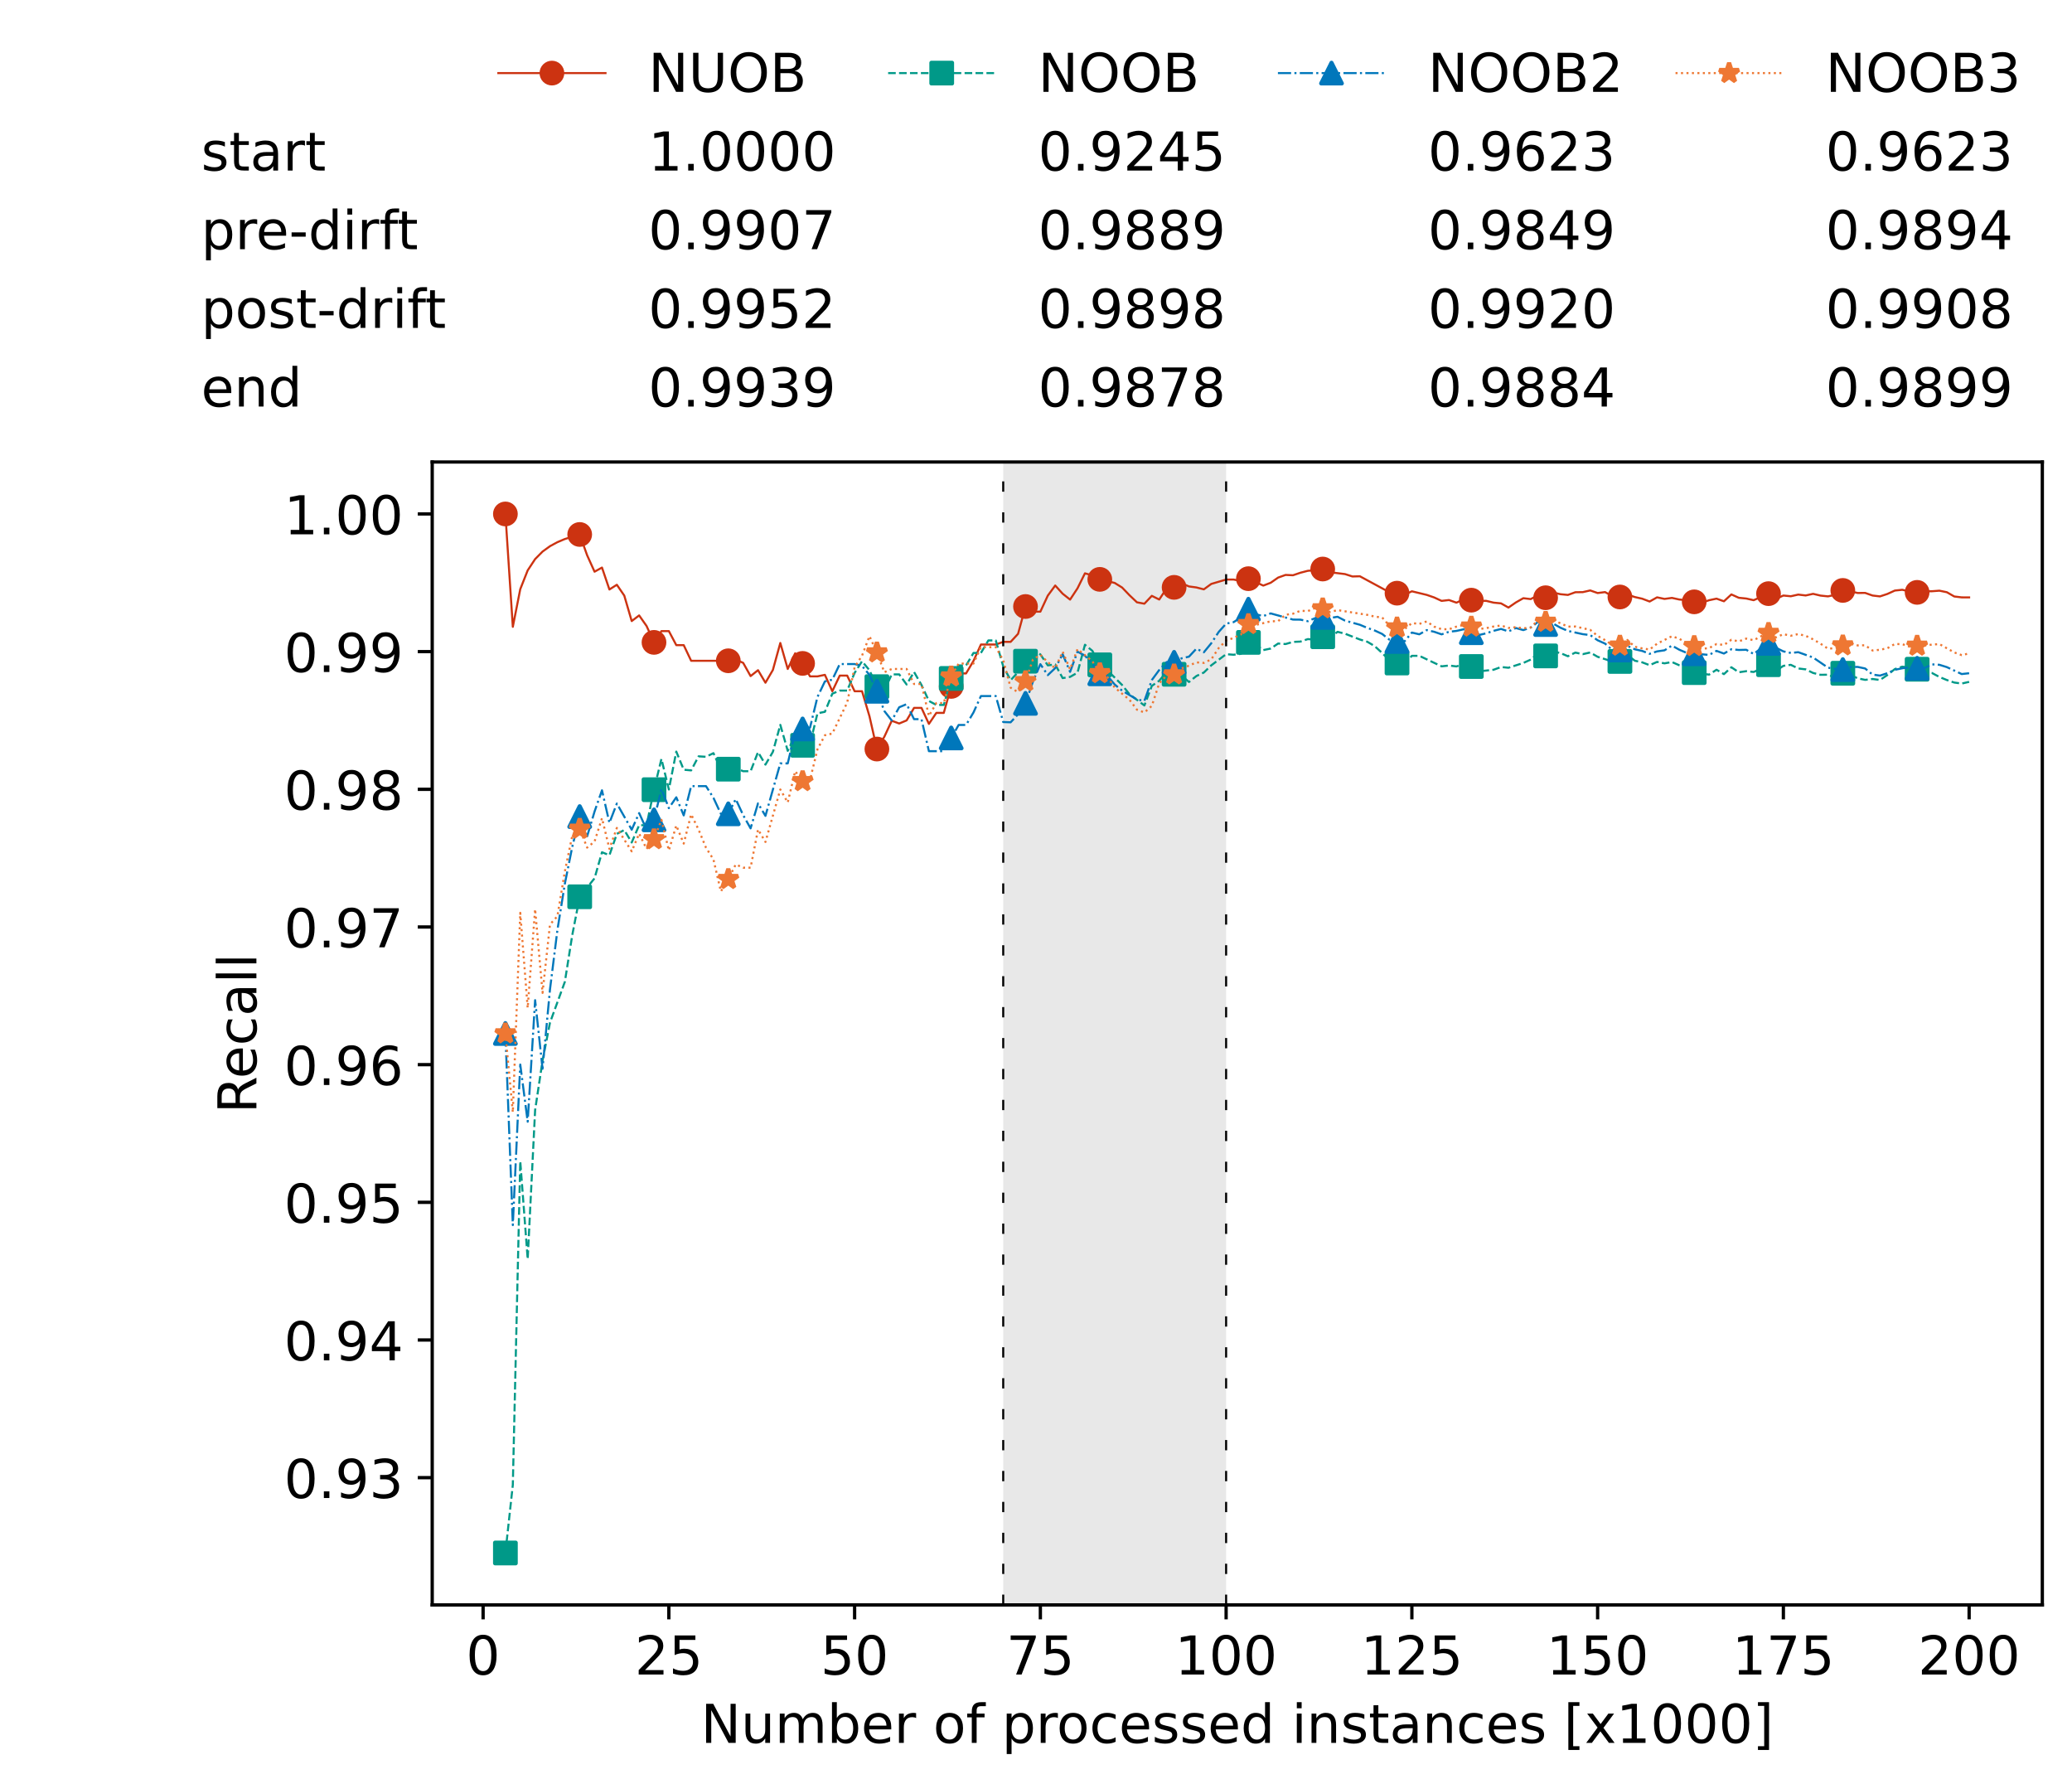 <?xml version="1.0" encoding="utf-8" standalone="no"?>
<!DOCTYPE svg PUBLIC "-//W3C//DTD SVG 1.1//EN"
  "http://www.w3.org/Graphics/SVG/1.1/DTD/svg11.dtd">
<!-- Created with matplotlib (https://matplotlib.org/) -->
<svg height="432.615pt" version="1.1" viewBox="0 0 502.65 432.615" width="502.65pt" xmlns="http://www.w3.org/2000/svg" xmlns:xlink="http://www.w3.org/1999/xlink">
 <defs>
  <style type="text/css">*{stroke-linecap:butt;stroke-linejoin:round;}</style>
 </defs>
 <g id="figure_1">
  <g id="patch_1">
   <path d="M 0 432.615 
L 502.65 432.615 
L 502.65 0 
L 0 0 
z
" style="fill:#ffffff;"/>
  </g>
  <g id="axes_1">
   <g id="patch_2">
    <path d="M 104.85 389.252 
L 495.45 389.252 
L 495.45 112.052 
L 104.85 112.052 
z
" style="fill:#ffffff;"/>
   </g>
   <g id="patch_3">
    <path clip-path="url(#p9a21dafad4)" d="M 297.446 389.252 
L 297.446 112.052 
L 243.372 112.052 
L 243.372 389.252 
z
" style="fill:#d3d3d3;opacity:0.5;"/>
   </g>
   <g id="matplotlib.axis_1">
    <g id="xtick_1">
     <g id="line2d_1">
      <defs>
       <path d="M 0 0 
L 0 3.5 
" id="m827c2698e6" style="stroke:#000000;stroke-width:0.8;"/>
      </defs>
      <g>
       <use style="stroke:#000000;stroke-width:0.8;" x="117.197" xlink:href="#m827c2698e6" y="389.252"/>
      </g>
     </g>
     <g id="text_1">
      <!-- 0 -->
      <g transform="translate(113.061 406.13)scale(0.13 -0.13)">
       <defs>
        <path d="M 31.781 66.406 
Q 24.172 66.406 20.328 58.906 
Q 16.5 51.422 16.5 36.375 
Q 16.5 21.391 20.328 13.891 
Q 24.172 6.391 31.781 6.391 
Q 39.453 6.391 43.281 13.891 
Q 47.125 21.391 47.125 36.375 
Q 47.125 51.422 43.281 58.906 
Q 39.453 66.406 31.781 66.406 
z
M 31.781 74.219 
Q 44.047 74.219 50.516 64.516 
Q 56.984 54.828 56.984 36.375 
Q 56.984 17.969 50.516 8.266 
Q 44.047 -1.422 31.781 -1.422 
Q 19.531 -1.422 13.062 8.266 
Q 6.594 17.969 6.594 36.375 
Q 6.594 54.828 13.062 64.516 
Q 19.531 74.219 31.781 74.219 
z
" id="DejaVuSans-48"/>
       </defs>
       <use xlink:href="#DejaVuSans-48"/>
      </g>
     </g>
    </g>
    <g id="xtick_2">
     <g id="line2d_2">
      <g>
       <use style="stroke:#000000;stroke-width:0.8;" x="162.259" xlink:href="#m827c2698e6" y="389.252"/>
      </g>
     </g>
     <g id="text_2">
      <!-- 25 -->
      <g transform="translate(153.988 406.13)scale(0.13 -0.13)">
       <defs>
        <path d="M 19.188 8.297 
L 53.609 8.297 
L 53.609 0 
L 7.328 0 
L 7.328 8.297 
Q 12.938 14.109 22.625 23.891 
Q 32.328 33.688 34.812 36.531 
Q 39.547 41.844 41.422 45.531 
Q 43.312 49.219 43.312 52.781 
Q 43.312 58.594 39.234 62.25 
Q 35.156 65.922 28.609 65.922 
Q 23.969 65.922 18.812 64.312 
Q 13.672 62.703 7.812 59.422 
L 7.812 69.391 
Q 13.766 71.781 18.938 73 
Q 24.125 74.219 28.422 74.219 
Q 39.75 74.219 46.484 68.547 
Q 53.219 62.891 53.219 53.422 
Q 53.219 48.922 51.531 44.891 
Q 49.859 40.875 45.406 35.406 
Q 44.188 33.984 37.641 27.219 
Q 31.109 20.453 19.188 8.297 
z
" id="DejaVuSans-50"/>
        <path d="M 10.797 72.906 
L 49.516 72.906 
L 49.516 64.594 
L 19.828 64.594 
L 19.828 46.734 
Q 21.969 47.469 24.109 47.828 
Q 26.266 48.188 28.422 48.188 
Q 40.625 48.188 47.75 41.5 
Q 54.891 34.812 54.891 23.391 
Q 54.891 11.625 47.562 5.094 
Q 40.234 -1.422 26.906 -1.422 
Q 22.312 -1.422 17.547 -0.641 
Q 12.797 0.141 7.719 1.703 
L 7.719 11.625 
Q 12.109 9.234 16.797 8.062 
Q 21.484 6.891 26.703 6.891 
Q 35.156 6.891 40.078 11.328 
Q 45.016 15.766 45.016 23.391 
Q 45.016 31 40.078 35.438 
Q 35.156 39.891 26.703 39.891 
Q 22.75 39.891 18.812 39.016 
Q 14.891 38.141 10.797 36.281 
z
" id="DejaVuSans-53"/>
       </defs>
       <use xlink:href="#DejaVuSans-50"/>
       <use x="63.623" xlink:href="#DejaVuSans-53"/>
      </g>
     </g>
    </g>
    <g id="xtick_3">
     <g id="line2d_3">
      <g>
       <use style="stroke:#000000;stroke-width:0.8;" x="207.322" xlink:href="#m827c2698e6" y="389.252"/>
      </g>
     </g>
     <g id="text_3">
      <!-- 50 -->
      <g transform="translate(199.05 406.13)scale(0.13 -0.13)">
       <use xlink:href="#DejaVuSans-53"/>
       <use x="63.623" xlink:href="#DejaVuSans-48"/>
      </g>
     </g>
    </g>
    <g id="xtick_4">
     <g id="line2d_4">
      <g>
       <use style="stroke:#000000;stroke-width:0.8;" x="252.384" xlink:href="#m827c2698e6" y="389.252"/>
      </g>
     </g>
     <g id="text_4">
      <!-- 75 -->
      <g transform="translate(244.113 406.13)scale(0.13 -0.13)">
       <defs>
        <path d="M 8.203 72.906 
L 55.078 72.906 
L 55.078 68.703 
L 28.609 0 
L 18.312 0 
L 43.219 64.594 
L 8.203 64.594 
z
" id="DejaVuSans-55"/>
       </defs>
       <use xlink:href="#DejaVuSans-55"/>
       <use x="63.623" xlink:href="#DejaVuSans-53"/>
      </g>
     </g>
    </g>
    <g id="xtick_5">
     <g id="line2d_5">
      <g>
       <use style="stroke:#000000;stroke-width:0.8;" x="297.446" xlink:href="#m827c2698e6" y="389.252"/>
      </g>
     </g>
     <g id="text_5">
      <!-- 100 -->
      <g transform="translate(285.039 406.13)scale(0.13 -0.13)">
       <defs>
        <path d="M 12.406 8.297 
L 28.516 8.297 
L 28.516 63.922 
L 10.984 60.406 
L 10.984 69.391 
L 28.422 72.906 
L 38.281 72.906 
L 38.281 8.297 
L 54.391 8.297 
L 54.391 0 
L 12.406 0 
z
" id="DejaVuSans-49"/>
       </defs>
       <use xlink:href="#DejaVuSans-49"/>
       <use x="63.623" xlink:href="#DejaVuSans-48"/>
       <use x="127.246" xlink:href="#DejaVuSans-48"/>
      </g>
     </g>
    </g>
    <g id="xtick_6">
     <g id="line2d_6">
      <g>
       <use style="stroke:#000000;stroke-width:0.8;" x="342.509" xlink:href="#m827c2698e6" y="389.252"/>
      </g>
     </g>
     <g id="text_6">
      <!-- 125 -->
      <g transform="translate(330.102 406.13)scale(0.13 -0.13)">
       <use xlink:href="#DejaVuSans-49"/>
       <use x="63.623" xlink:href="#DejaVuSans-50"/>
       <use x="127.246" xlink:href="#DejaVuSans-53"/>
      </g>
     </g>
    </g>
    <g id="xtick_7">
     <g id="line2d_7">
      <g>
       <use style="stroke:#000000;stroke-width:0.8;" x="387.571" xlink:href="#m827c2698e6" y="389.252"/>
      </g>
     </g>
     <g id="text_7">
      <!-- 150 -->
      <g transform="translate(375.164 406.13)scale(0.13 -0.13)">
       <use xlink:href="#DejaVuSans-49"/>
       <use x="63.623" xlink:href="#DejaVuSans-53"/>
       <use x="127.246" xlink:href="#DejaVuSans-48"/>
      </g>
     </g>
    </g>
    <g id="xtick_8">
     <g id="line2d_8">
      <g>
       <use style="stroke:#000000;stroke-width:0.8;" x="432.633" xlink:href="#m827c2698e6" y="389.252"/>
      </g>
     </g>
     <g id="text_8">
      <!-- 175 -->
      <g transform="translate(420.226 406.13)scale(0.13 -0.13)">
       <use xlink:href="#DejaVuSans-49"/>
       <use x="63.623" xlink:href="#DejaVuSans-55"/>
       <use x="127.246" xlink:href="#DejaVuSans-53"/>
      </g>
     </g>
    </g>
    <g id="xtick_9">
     <g id="line2d_9">
      <g>
       <use style="stroke:#000000;stroke-width:0.8;" x="477.695" xlink:href="#m827c2698e6" y="389.252"/>
      </g>
     </g>
     <g id="text_9">
      <!-- 200 -->
      <g transform="translate(465.289 406.13)scale(0.13 -0.13)">
       <use xlink:href="#DejaVuSans-50"/>
       <use x="63.623" xlink:href="#DejaVuSans-48"/>
       <use x="127.246" xlink:href="#DejaVuSans-48"/>
      </g>
     </g>
    </g>
    <g id="text_10">
     <!-- Number of processed instances [x1000] -->
     <g transform="translate(170.025 422.711)scale(0.13 -0.13)">
      <defs>
       <path d="M 9.812 72.906 
L 23.094 72.906 
L 55.422 11.922 
L 55.422 72.906 
L 64.984 72.906 
L 64.984 0 
L 51.703 0 
L 19.391 60.984 
L 19.391 0 
L 9.812 0 
z
" id="DejaVuSans-78"/>
       <path d="M 8.5 21.578 
L 8.5 54.688 
L 17.484 54.688 
L 17.484 21.922 
Q 17.484 14.156 20.5 10.266 
Q 23.531 6.391 29.594 6.391 
Q 36.859 6.391 41.078 11.031 
Q 45.312 15.672 45.312 23.688 
L 45.312 54.688 
L 54.297 54.688 
L 54.297 0 
L 45.312 0 
L 45.312 8.406 
Q 42.047 3.422 37.719 1 
Q 33.406 -1.422 27.688 -1.422 
Q 18.266 -1.422 13.375 4.438 
Q 8.5 10.297 8.5 21.578 
z
M 31.109 56 
z
" id="DejaVuSans-117"/>
       <path d="M 52 44.188 
Q 55.375 50.25 60.062 53.125 
Q 64.75 56 71.094 56 
Q 79.641 56 84.281 50.016 
Q 88.922 44.047 88.922 33.016 
L 88.922 0 
L 79.891 0 
L 79.891 32.719 
Q 79.891 40.578 77.094 44.375 
Q 74.312 48.188 68.609 48.188 
Q 61.625 48.188 57.562 43.547 
Q 53.516 38.922 53.516 30.906 
L 53.516 0 
L 44.484 0 
L 44.484 32.719 
Q 44.484 40.625 41.703 44.406 
Q 38.922 48.188 33.109 48.188 
Q 26.219 48.188 22.156 43.531 
Q 18.109 38.875 18.109 30.906 
L 18.109 0 
L 9.078 0 
L 9.078 54.688 
L 18.109 54.688 
L 18.109 46.188 
Q 21.188 51.219 25.484 53.609 
Q 29.781 56 35.688 56 
Q 41.656 56 45.828 52.969 
Q 50 49.953 52 44.188 
z
" id="DejaVuSans-109"/>
       <path d="M 48.688 27.297 
Q 48.688 37.203 44.609 42.844 
Q 40.531 48.484 33.406 48.484 
Q 26.266 48.484 22.188 42.844 
Q 18.109 37.203 18.109 27.297 
Q 18.109 17.391 22.188 11.75 
Q 26.266 6.109 33.406 6.109 
Q 40.531 6.109 44.609 11.75 
Q 48.688 17.391 48.688 27.297 
z
M 18.109 46.391 
Q 20.953 51.266 25.266 53.625 
Q 29.594 56 35.594 56 
Q 45.562 56 51.781 48.094 
Q 58.016 40.188 58.016 27.297 
Q 58.016 14.406 51.781 6.484 
Q 45.562 -1.422 35.594 -1.422 
Q 29.594 -1.422 25.266 0.953 
Q 20.953 3.328 18.109 8.203 
L 18.109 0 
L 9.078 0 
L 9.078 75.984 
L 18.109 75.984 
z
" id="DejaVuSans-98"/>
       <path d="M 56.203 29.594 
L 56.203 25.203 
L 14.891 25.203 
Q 15.484 15.922 20.484 11.062 
Q 25.484 6.203 34.422 6.203 
Q 39.594 6.203 44.453 7.469 
Q 49.312 8.734 54.109 11.281 
L 54.109 2.781 
Q 49.266 0.734 44.188 -0.344 
Q 39.109 -1.422 33.891 -1.422 
Q 20.797 -1.422 13.156 6.188 
Q 5.516 13.812 5.516 26.812 
Q 5.516 40.234 12.766 48.109 
Q 20.016 56 32.328 56 
Q 43.359 56 49.781 48.891 
Q 56.203 41.797 56.203 29.594 
z
M 47.219 32.234 
Q 47.125 39.594 43.094 43.984 
Q 39.062 48.391 32.422 48.391 
Q 24.906 48.391 20.391 44.141 
Q 15.875 39.891 15.188 32.172 
z
" id="DejaVuSans-101"/>
       <path d="M 41.109 46.297 
Q 39.594 47.172 37.812 47.578 
Q 36.031 48 33.891 48 
Q 26.266 48 22.188 43.047 
Q 18.109 38.094 18.109 28.812 
L 18.109 0 
L 9.078 0 
L 9.078 54.688 
L 18.109 54.688 
L 18.109 46.188 
Q 20.953 51.172 25.484 53.578 
Q 30.031 56 36.531 56 
Q 37.453 56 38.578 55.875 
Q 39.703 55.766 41.062 55.516 
z
" id="DejaVuSans-114"/>
       <path id="DejaVuSans-32"/>
       <path d="M 30.609 48.391 
Q 23.391 48.391 19.188 42.75 
Q 14.984 37.109 14.984 27.297 
Q 14.984 17.484 19.156 11.844 
Q 23.344 6.203 30.609 6.203 
Q 37.797 6.203 41.984 11.859 
Q 46.188 17.531 46.188 27.297 
Q 46.188 37.016 41.984 42.703 
Q 37.797 48.391 30.609 48.391 
z
M 30.609 56 
Q 42.328 56 49.016 48.375 
Q 55.719 40.766 55.719 27.297 
Q 55.719 13.875 49.016 6.219 
Q 42.328 -1.422 30.609 -1.422 
Q 18.844 -1.422 12.172 6.219 
Q 5.516 13.875 5.516 27.297 
Q 5.516 40.766 12.172 48.375 
Q 18.844 56 30.609 56 
z
" id="DejaVuSans-111"/>
       <path d="M 37.109 75.984 
L 37.109 68.5 
L 28.516 68.5 
Q 23.688 68.5 21.797 66.547 
Q 19.922 64.594 19.922 59.516 
L 19.922 54.688 
L 34.719 54.688 
L 34.719 47.703 
L 19.922 47.703 
L 19.922 0 
L 10.891 0 
L 10.891 47.703 
L 2.297 47.703 
L 2.297 54.688 
L 10.891 54.688 
L 10.891 58.5 
Q 10.891 67.625 15.141 71.797 
Q 19.391 75.984 28.609 75.984 
z
" id="DejaVuSans-102"/>
       <path d="M 18.109 8.203 
L 18.109 -20.797 
L 9.078 -20.797 
L 9.078 54.688 
L 18.109 54.688 
L 18.109 46.391 
Q 20.953 51.266 25.266 53.625 
Q 29.594 56 35.594 56 
Q 45.562 56 51.781 48.094 
Q 58.016 40.188 58.016 27.297 
Q 58.016 14.406 51.781 6.484 
Q 45.562 -1.422 35.594 -1.422 
Q 29.594 -1.422 25.266 0.953 
Q 20.953 3.328 18.109 8.203 
z
M 48.688 27.297 
Q 48.688 37.203 44.609 42.844 
Q 40.531 48.484 33.406 48.484 
Q 26.266 48.484 22.188 42.844 
Q 18.109 37.203 18.109 27.297 
Q 18.109 17.391 22.188 11.75 
Q 26.266 6.109 33.406 6.109 
Q 40.531 6.109 44.609 11.75 
Q 48.688 17.391 48.688 27.297 
z
" id="DejaVuSans-112"/>
       <path d="M 48.781 52.594 
L 48.781 44.188 
Q 44.969 46.297 41.141 47.344 
Q 37.312 48.391 33.406 48.391 
Q 24.656 48.391 19.812 42.844 
Q 14.984 37.312 14.984 27.297 
Q 14.984 17.281 19.812 11.734 
Q 24.656 6.203 33.406 6.203 
Q 37.312 6.203 41.141 7.25 
Q 44.969 8.297 48.781 10.406 
L 48.781 2.094 
Q 45.016 0.344 40.984 -0.531 
Q 36.969 -1.422 32.422 -1.422 
Q 20.062 -1.422 12.781 6.344 
Q 5.516 14.109 5.516 27.297 
Q 5.516 40.672 12.859 48.328 
Q 20.219 56 33.016 56 
Q 37.156 56 41.109 55.141 
Q 45.062 54.297 48.781 52.594 
z
" id="DejaVuSans-99"/>
       <path d="M 44.281 53.078 
L 44.281 44.578 
Q 40.484 46.531 36.375 47.5 
Q 32.281 48.484 27.875 48.484 
Q 21.188 48.484 17.844 46.438 
Q 14.5 44.391 14.5 40.281 
Q 14.5 37.156 16.891 35.375 
Q 19.281 33.594 26.516 31.984 
L 29.594 31.297 
Q 39.156 29.25 43.188 25.516 
Q 47.219 21.781 47.219 15.094 
Q 47.219 7.469 41.188 3.016 
Q 35.156 -1.422 24.609 -1.422 
Q 20.219 -1.422 15.453 -0.562 
Q 10.688 0.297 5.422 2 
L 5.422 11.281 
Q 10.406 8.688 15.234 7.391 
Q 20.062 6.109 24.812 6.109 
Q 31.156 6.109 34.562 8.281 
Q 37.984 10.453 37.984 14.406 
Q 37.984 18.062 35.516 20.016 
Q 33.062 21.969 24.703 23.781 
L 21.578 24.516 
Q 13.234 26.266 9.516 29.906 
Q 5.812 33.547 5.812 39.891 
Q 5.812 47.609 11.281 51.797 
Q 16.75 56 26.812 56 
Q 31.781 56 36.172 55.266 
Q 40.578 54.547 44.281 53.078 
z
" id="DejaVuSans-115"/>
       <path d="M 45.406 46.391 
L 45.406 75.984 
L 54.391 75.984 
L 54.391 0 
L 45.406 0 
L 45.406 8.203 
Q 42.578 3.328 38.25 0.953 
Q 33.938 -1.422 27.875 -1.422 
Q 17.969 -1.422 11.734 6.484 
Q 5.516 14.406 5.516 27.297 
Q 5.516 40.188 11.734 48.094 
Q 17.969 56 27.875 56 
Q 33.938 56 38.25 53.625 
Q 42.578 51.266 45.406 46.391 
z
M 14.797 27.297 
Q 14.797 17.391 18.875 11.75 
Q 22.953 6.109 30.078 6.109 
Q 37.203 6.109 41.297 11.75 
Q 45.406 17.391 45.406 27.297 
Q 45.406 37.203 41.297 42.844 
Q 37.203 48.484 30.078 48.484 
Q 22.953 48.484 18.875 42.844 
Q 14.797 37.203 14.797 27.297 
z
" id="DejaVuSans-100"/>
       <path d="M 9.422 54.688 
L 18.406 54.688 
L 18.406 0 
L 9.422 0 
z
M 9.422 75.984 
L 18.406 75.984 
L 18.406 64.594 
L 9.422 64.594 
z
" id="DejaVuSans-105"/>
       <path d="M 54.891 33.016 
L 54.891 0 
L 45.906 0 
L 45.906 32.719 
Q 45.906 40.484 42.875 44.328 
Q 39.844 48.188 33.797 48.188 
Q 26.516 48.188 22.312 43.547 
Q 18.109 38.922 18.109 30.906 
L 18.109 0 
L 9.078 0 
L 9.078 54.688 
L 18.109 54.688 
L 18.109 46.188 
Q 21.344 51.125 25.703 53.562 
Q 30.078 56 35.797 56 
Q 45.219 56 50.047 50.172 
Q 54.891 44.344 54.891 33.016 
z
" id="DejaVuSans-110"/>
       <path d="M 18.312 70.219 
L 18.312 54.688 
L 36.812 54.688 
L 36.812 47.703 
L 18.312 47.703 
L 18.312 18.016 
Q 18.312 11.328 20.141 9.422 
Q 21.969 7.516 27.594 7.516 
L 36.812 7.516 
L 36.812 0 
L 27.594 0 
Q 17.188 0 13.234 3.875 
Q 9.281 7.766 9.281 18.016 
L 9.281 47.703 
L 2.688 47.703 
L 2.688 54.688 
L 9.281 54.688 
L 9.281 70.219 
z
" id="DejaVuSans-116"/>
       <path d="M 34.281 27.484 
Q 23.391 27.484 19.188 25 
Q 14.984 22.516 14.984 16.5 
Q 14.984 11.719 18.141 8.906 
Q 21.297 6.109 26.703 6.109 
Q 34.188 6.109 38.703 11.406 
Q 43.219 16.703 43.219 25.484 
L 43.219 27.484 
z
M 52.203 31.203 
L 52.203 0 
L 43.219 0 
L 43.219 8.297 
Q 40.141 3.328 35.547 0.953 
Q 30.953 -1.422 24.312 -1.422 
Q 15.922 -1.422 10.953 3.297 
Q 6 8.016 6 15.922 
Q 6 25.141 12.172 29.828 
Q 18.359 34.516 30.609 34.516 
L 43.219 34.516 
L 43.219 35.406 
Q 43.219 41.609 39.141 45 
Q 35.062 48.391 27.688 48.391 
Q 23 48.391 18.547 47.266 
Q 14.109 46.141 10.016 43.891 
L 10.016 52.203 
Q 14.938 54.109 19.578 55.047 
Q 24.219 56 28.609 56 
Q 40.484 56 46.344 49.844 
Q 52.203 43.703 52.203 31.203 
z
" id="DejaVuSans-97"/>
       <path d="M 8.594 75.984 
L 29.297 75.984 
L 29.297 69 
L 17.578 69 
L 17.578 -6.203 
L 29.297 -6.203 
L 29.297 -13.188 
L 8.594 -13.188 
z
" id="DejaVuSans-91"/>
       <path d="M 54.891 54.688 
L 35.109 28.078 
L 55.906 0 
L 45.312 0 
L 29.391 21.484 
L 13.484 0 
L 2.875 0 
L 24.125 28.609 
L 4.688 54.688 
L 15.281 54.688 
L 29.781 35.203 
L 44.281 54.688 
z
" id="DejaVuSans-120"/>
       <path d="M 30.422 75.984 
L 30.422 -13.188 
L 9.719 -13.188 
L 9.719 -6.203 
L 21.391 -6.203 
L 21.391 69 
L 9.719 69 
L 9.719 75.984 
z
" id="DejaVuSans-93"/>
      </defs>
      <use xlink:href="#DejaVuSans-78"/>
      <use x="74.805" xlink:href="#DejaVuSans-117"/>
      <use x="138.184" xlink:href="#DejaVuSans-109"/>
      <use x="235.596" xlink:href="#DejaVuSans-98"/>
      <use x="299.072" xlink:href="#DejaVuSans-101"/>
      <use x="360.596" xlink:href="#DejaVuSans-114"/>
      <use x="401.709" xlink:href="#DejaVuSans-32"/>
      <use x="433.496" xlink:href="#DejaVuSans-111"/>
      <use x="494.678" xlink:href="#DejaVuSans-102"/>
      <use x="529.883" xlink:href="#DejaVuSans-32"/>
      <use x="561.67" xlink:href="#DejaVuSans-112"/>
      <use x="625.146" xlink:href="#DejaVuSans-114"/>
      <use x="664.01" xlink:href="#DejaVuSans-111"/>
      <use x="725.191" xlink:href="#DejaVuSans-99"/>
      <use x="780.172" xlink:href="#DejaVuSans-101"/>
      <use x="841.695" xlink:href="#DejaVuSans-115"/>
      <use x="893.795" xlink:href="#DejaVuSans-115"/>
      <use x="945.895" xlink:href="#DejaVuSans-101"/>
      <use x="1007.418" xlink:href="#DejaVuSans-100"/>
      <use x="1070.895" xlink:href="#DejaVuSans-32"/>
      <use x="1102.682" xlink:href="#DejaVuSans-105"/>
      <use x="1130.465" xlink:href="#DejaVuSans-110"/>
      <use x="1193.844" xlink:href="#DejaVuSans-115"/>
      <use x="1245.943" xlink:href="#DejaVuSans-116"/>
      <use x="1285.152" xlink:href="#DejaVuSans-97"/>
      <use x="1346.432" xlink:href="#DejaVuSans-110"/>
      <use x="1409.811" xlink:href="#DejaVuSans-99"/>
      <use x="1464.791" xlink:href="#DejaVuSans-101"/>
      <use x="1526.314" xlink:href="#DejaVuSans-115"/>
      <use x="1578.414" xlink:href="#DejaVuSans-32"/>
      <use x="1610.201" xlink:href="#DejaVuSans-91"/>
      <use x="1649.215" xlink:href="#DejaVuSans-120"/>
      <use x="1708.395" xlink:href="#DejaVuSans-49"/>
      <use x="1772.018" xlink:href="#DejaVuSans-48"/>
      <use x="1835.641" xlink:href="#DejaVuSans-48"/>
      <use x="1899.264" xlink:href="#DejaVuSans-48"/>
      <use x="1962.887" xlink:href="#DejaVuSans-93"/>
     </g>
    </g>
   </g>
   <g id="matplotlib.axis_2">
    <g id="ytick_1">
     <g id="line2d_10">
      <defs>
       <path d="M 0 0 
L -3.5 0 
" id="m95c13667be" style="stroke:#000000;stroke-width:0.8;"/>
      </defs>
      <g>
       <use style="stroke:#000000;stroke-width:0.8;" x="104.85" xlink:href="#m95c13667be" y="358.382"/>
      </g>
     </g>
     <g id="text_11">
      <!-- 0.93 -->
      <g transform="translate(68.905 363.321)scale(0.13 -0.13)">
       <defs>
        <path d="M 10.688 12.406 
L 21 12.406 
L 21 0 
L 10.688 0 
z
" id="DejaVuSans-46"/>
        <path d="M 10.984 1.516 
L 10.984 10.5 
Q 14.703 8.734 18.5 7.812 
Q 22.312 6.891 25.984 6.891 
Q 35.75 6.891 40.891 13.453 
Q 46.047 20.016 46.781 33.406 
Q 43.953 29.203 39.594 26.953 
Q 35.25 24.703 29.984 24.703 
Q 19.047 24.703 12.672 31.312 
Q 6.297 37.938 6.297 49.422 
Q 6.297 60.641 12.938 67.422 
Q 19.578 74.219 30.609 74.219 
Q 43.266 74.219 49.922 64.516 
Q 56.594 54.828 56.594 36.375 
Q 56.594 19.141 48.406 8.859 
Q 40.234 -1.422 26.422 -1.422 
Q 22.703 -1.422 18.891 -0.688 
Q 15.094 0.047 10.984 1.516 
z
M 30.609 32.422 
Q 37.25 32.422 41.125 36.953 
Q 45.016 41.5 45.016 49.422 
Q 45.016 57.281 41.125 61.844 
Q 37.25 66.406 30.609 66.406 
Q 23.969 66.406 20.094 61.844 
Q 16.219 57.281 16.219 49.422 
Q 16.219 41.5 20.094 36.953 
Q 23.969 32.422 30.609 32.422 
z
" id="DejaVuSans-57"/>
        <path d="M 40.578 39.312 
Q 47.656 37.797 51.625 33 
Q 55.609 28.219 55.609 21.188 
Q 55.609 10.406 48.188 4.484 
Q 40.766 -1.422 27.094 -1.422 
Q 22.516 -1.422 17.656 -0.516 
Q 12.797 0.391 7.625 2.203 
L 7.625 11.719 
Q 11.719 9.328 16.594 8.109 
Q 21.484 6.891 26.812 6.891 
Q 36.078 6.891 40.938 10.547 
Q 45.797 14.203 45.797 21.188 
Q 45.797 27.641 41.281 31.266 
Q 36.766 34.906 28.719 34.906 
L 20.219 34.906 
L 20.219 43.016 
L 29.109 43.016 
Q 36.375 43.016 40.234 45.922 
Q 44.094 48.828 44.094 54.297 
Q 44.094 59.906 40.109 62.906 
Q 36.141 65.922 28.719 65.922 
Q 24.656 65.922 20.016 65.031 
Q 15.375 64.156 9.812 62.312 
L 9.812 71.094 
Q 15.438 72.656 20.344 73.438 
Q 25.25 74.219 29.594 74.219 
Q 40.828 74.219 47.359 69.109 
Q 53.906 64.016 53.906 55.328 
Q 53.906 49.266 50.438 45.094 
Q 46.969 40.922 40.578 39.312 
z
" id="DejaVuSans-51"/>
       </defs>
       <use xlink:href="#DejaVuSans-48"/>
       <use x="63.623" xlink:href="#DejaVuSans-46"/>
       <use x="95.41" xlink:href="#DejaVuSans-57"/>
       <use x="159.033" xlink:href="#DejaVuSans-51"/>
      </g>
     </g>
    </g>
    <g id="ytick_2">
     <g id="line2d_11">
      <g>
       <use style="stroke:#000000;stroke-width:0.8;" x="104.85" xlink:href="#m95c13667be" y="324.992"/>
      </g>
     </g>
     <g id="text_12">
      <!-- 0.94 -->
      <g transform="translate(68.905 329.931)scale(0.13 -0.13)">
       <defs>
        <path d="M 37.797 64.312 
L 12.891 25.391 
L 37.797 25.391 
z
M 35.203 72.906 
L 47.609 72.906 
L 47.609 25.391 
L 58.016 25.391 
L 58.016 17.188 
L 47.609 17.188 
L 47.609 0 
L 37.797 0 
L 37.797 17.188 
L 4.891 17.188 
L 4.891 26.703 
z
" id="DejaVuSans-52"/>
       </defs>
       <use xlink:href="#DejaVuSans-48"/>
       <use x="63.623" xlink:href="#DejaVuSans-46"/>
       <use x="95.41" xlink:href="#DejaVuSans-57"/>
       <use x="159.033" xlink:href="#DejaVuSans-52"/>
      </g>
     </g>
    </g>
    <g id="ytick_3">
     <g id="line2d_12">
      <g>
       <use style="stroke:#000000;stroke-width:0.8;" x="104.85" xlink:href="#m95c13667be" y="291.602"/>
      </g>
     </g>
     <g id="text_13">
      <!-- 0.95 -->
      <g transform="translate(68.905 296.541)scale(0.13 -0.13)">
       <use xlink:href="#DejaVuSans-48"/>
       <use x="63.623" xlink:href="#DejaVuSans-46"/>
       <use x="95.41" xlink:href="#DejaVuSans-57"/>
       <use x="159.033" xlink:href="#DejaVuSans-53"/>
      </g>
     </g>
    </g>
    <g id="ytick_4">
     <g id="line2d_13">
      <g>
       <use style="stroke:#000000;stroke-width:0.8;" x="104.85" xlink:href="#m95c13667be" y="258.212"/>
      </g>
     </g>
     <g id="text_14">
      <!-- 0.96 -->
      <g transform="translate(68.905 263.151)scale(0.13 -0.13)">
       <defs>
        <path d="M 33.016 40.375 
Q 26.375 40.375 22.484 35.828 
Q 18.609 31.297 18.609 23.391 
Q 18.609 15.531 22.484 10.953 
Q 26.375 6.391 33.016 6.391 
Q 39.656 6.391 43.531 10.953 
Q 47.406 15.531 47.406 23.391 
Q 47.406 31.297 43.531 35.828 
Q 39.656 40.375 33.016 40.375 
z
M 52.594 71.297 
L 52.594 62.312 
Q 48.875 64.062 45.094 64.984 
Q 41.312 65.922 37.594 65.922 
Q 27.828 65.922 22.672 59.328 
Q 17.531 52.734 16.797 39.406 
Q 19.672 43.656 24.016 45.922 
Q 28.375 48.188 33.594 48.188 
Q 44.578 48.188 50.953 41.516 
Q 57.328 34.859 57.328 23.391 
Q 57.328 12.156 50.688 5.359 
Q 44.047 -1.422 33.016 -1.422 
Q 20.359 -1.422 13.672 8.266 
Q 6.984 17.969 6.984 36.375 
Q 6.984 53.656 15.188 63.938 
Q 23.391 74.219 37.203 74.219 
Q 40.922 74.219 44.703 73.484 
Q 48.484 72.75 52.594 71.297 
z
" id="DejaVuSans-54"/>
       </defs>
       <use xlink:href="#DejaVuSans-48"/>
       <use x="63.623" xlink:href="#DejaVuSans-46"/>
       <use x="95.41" xlink:href="#DejaVuSans-57"/>
       <use x="159.033" xlink:href="#DejaVuSans-54"/>
      </g>
     </g>
    </g>
    <g id="ytick_5">
     <g id="line2d_14">
      <g>
       <use style="stroke:#000000;stroke-width:0.8;" x="104.85" xlink:href="#m95c13667be" y="224.822"/>
      </g>
     </g>
     <g id="text_15">
      <!-- 0.97 -->
      <g transform="translate(68.905 229.761)scale(0.13 -0.13)">
       <use xlink:href="#DejaVuSans-48"/>
       <use x="63.623" xlink:href="#DejaVuSans-46"/>
       <use x="95.41" xlink:href="#DejaVuSans-57"/>
       <use x="159.033" xlink:href="#DejaVuSans-55"/>
      </g>
     </g>
    </g>
    <g id="ytick_6">
     <g id="line2d_15">
      <g>
       <use style="stroke:#000000;stroke-width:0.8;" x="104.85" xlink:href="#m95c13667be" y="191.432"/>
      </g>
     </g>
     <g id="text_16">
      <!-- 0.98 -->
      <g transform="translate(68.905 196.371)scale(0.13 -0.13)">
       <defs>
        <path d="M 31.781 34.625 
Q 24.75 34.625 20.719 30.859 
Q 16.703 27.094 16.703 20.516 
Q 16.703 13.922 20.719 10.156 
Q 24.75 6.391 31.781 6.391 
Q 38.812 6.391 42.859 10.172 
Q 46.922 13.969 46.922 20.516 
Q 46.922 27.094 42.891 30.859 
Q 38.875 34.625 31.781 34.625 
z
M 21.922 38.812 
Q 15.578 40.375 12.031 44.719 
Q 8.5 49.078 8.5 55.328 
Q 8.5 64.062 14.719 69.141 
Q 20.953 74.219 31.781 74.219 
Q 42.672 74.219 48.875 69.141 
Q 55.078 64.062 55.078 55.328 
Q 55.078 49.078 51.531 44.719 
Q 48 40.375 41.703 38.812 
Q 48.828 37.156 52.797 32.312 
Q 56.781 27.484 56.781 20.516 
Q 56.781 9.906 50.312 4.234 
Q 43.844 -1.422 31.781 -1.422 
Q 19.734 -1.422 13.25 4.234 
Q 6.781 9.906 6.781 20.516 
Q 6.781 27.484 10.781 32.312 
Q 14.797 37.156 21.922 38.812 
z
M 18.312 54.391 
Q 18.312 48.734 21.844 45.562 
Q 25.391 42.391 31.781 42.391 
Q 38.141 42.391 41.719 45.562 
Q 45.312 48.734 45.312 54.391 
Q 45.312 60.062 41.719 63.234 
Q 38.141 66.406 31.781 66.406 
Q 25.391 66.406 21.844 63.234 
Q 18.312 60.062 18.312 54.391 
z
" id="DejaVuSans-56"/>
       </defs>
       <use xlink:href="#DejaVuSans-48"/>
       <use x="63.623" xlink:href="#DejaVuSans-46"/>
       <use x="95.41" xlink:href="#DejaVuSans-57"/>
       <use x="159.033" xlink:href="#DejaVuSans-56"/>
      </g>
     </g>
    </g>
    <g id="ytick_7">
     <g id="line2d_16">
      <g>
       <use style="stroke:#000000;stroke-width:0.8;" x="104.85" xlink:href="#m95c13667be" y="158.042"/>
      </g>
     </g>
     <g id="text_17">
      <!-- 0.99 -->
      <g transform="translate(68.905 162.981)scale(0.13 -0.13)">
       <use xlink:href="#DejaVuSans-48"/>
       <use x="63.623" xlink:href="#DejaVuSans-46"/>
       <use x="95.41" xlink:href="#DejaVuSans-57"/>
       <use x="159.033" xlink:href="#DejaVuSans-57"/>
      </g>
     </g>
    </g>
    <g id="ytick_8">
     <g id="line2d_17">
      <g>
       <use style="stroke:#000000;stroke-width:0.8;" x="104.85" xlink:href="#m95c13667be" y="124.652"/>
      </g>
     </g>
     <g id="text_18">
      <!-- 1.00 -->
      <g transform="translate(68.905 129.591)scale(0.13 -0.13)">
       <use xlink:href="#DejaVuSans-49"/>
       <use x="63.623" xlink:href="#DejaVuSans-46"/>
       <use x="95.41" xlink:href="#DejaVuSans-48"/>
       <use x="159.033" xlink:href="#DejaVuSans-48"/>
      </g>
     </g>
    </g>
    <g id="text_19">
     <!-- Recall -->
     <g transform="translate(62.201 270.044)rotate(-90)scale(0.13 -0.13)">
      <defs>
       <path d="M 44.391 34.188 
Q 47.562 33.109 50.562 29.594 
Q 53.562 26.078 56.594 19.922 
L 66.609 0 
L 56 0 
L 46.688 18.703 
Q 43.062 26.031 39.672 28.422 
Q 36.281 30.812 30.422 30.812 
L 19.672 30.812 
L 19.672 0 
L 9.812 0 
L 9.812 72.906 
L 32.078 72.906 
Q 44.578 72.906 50.734 67.672 
Q 56.891 62.453 56.891 51.906 
Q 56.891 45.016 53.688 40.469 
Q 50.484 35.938 44.391 34.188 
z
M 19.672 64.797 
L 19.672 38.922 
L 32.078 38.922 
Q 39.203 38.922 42.844 42.219 
Q 46.484 45.516 46.484 51.906 
Q 46.484 58.297 42.844 61.547 
Q 39.203 64.797 32.078 64.797 
z
" id="DejaVuSans-82"/>
       <path d="M 9.422 75.984 
L 18.406 75.984 
L 18.406 0 
L 9.422 0 
z
" id="DejaVuSans-108"/>
      </defs>
      <use xlink:href="#DejaVuSans-82"/>
      <use x="64.982" xlink:href="#DejaVuSans-101"/>
      <use x="126.506" xlink:href="#DejaVuSans-99"/>
      <use x="181.486" xlink:href="#DejaVuSans-97"/>
      <use x="242.766" xlink:href="#DejaVuSans-108"/>
      <use x="270.549" xlink:href="#DejaVuSans-108"/>
     </g>
    </g>
   </g>
   <g id="line2d_18"/>
   <g id="line2d_19"/>
   <g id="line2d_20"/>
   <g id="line2d_21"/>
   <g id="line2d_22"/>
   <g id="line2d_23">
    <path clip-path="url(#p9a21dafad4)" d="M 122.605 124.652 
L 124.407 152.021 
L 126.21 142.898 
L 128.012 138.336 
L 129.815 135.599 
L 131.617 133.775 
L 133.419 132.471 
L 135.222 131.494 
L 137.024 130.734 
L 140.629 129.628 
L 142.432 134.669 
L 144.234 138.655 
L 146.037 137.655 
L 147.839 142.971 
L 149.642 141.826 
L 151.444 144.453 
L 153.247 150.628 
L 155.049 149.261 
L 156.852 151.824 
L 158.654 155.799 
L 160.457 153.063 
L 162.259 153.063 
L 164.062 156.47 
L 165.864 156.47 
L 167.667 160.264 
L 176.679 160.264 
L 178.482 159.972 
L 180.284 160.763 
L 182.087 163.973 
L 183.889 162.546 
L 185.692 165.582 
L 187.494 162.49 
L 189.297 155.943 
L 191.099 162.243 
L 192.902 158.449 
L 194.704 160.895 
L 196.507 164.045 
L 198.309 164.045 
L 200.112 163.673 
L 201.914 167.648 
L 203.717 163.854 
L 205.519 163.854 
L 207.322 167.648 
L 209.124 167.648 
L 210.927 173.719 
L 212.729 181.669 
L 214.532 178.688 
L 216.334 174.805 
L 218.137 175.477 
L 219.939 174.722 
L 221.742 171.686 
L 223.544 171.686 
L 225.347 175.569 
L 227.149 172.898 
L 228.952 172.898 
L 230.754 166.477 
L 232.557 163.327 
L 234.359 163.327 
L 236.162 160.292 
L 237.964 156.317 
L 241.569 156.317 
L 243.372 155.672 
L 245.174 155.672 
L 246.976 153.724 
L 248.779 147.099 
L 250.581 148.345 
L 252.384 148.345 
L 254.186 144.462 
L 255.989 142.007 
L 257.791 143.994 
L 259.594 145.421 
L 261.396 142.682 
L 263.199 139.053 
L 265.001 139.545 
L 266.804 140.516 
L 270.409 141.379 
L 272.211 142.494 
L 274.014 144.374 
L 275.816 146.081 
L 277.619 146.419 
L 279.421 144.513 
L 281.224 145.406 
L 283.026 142.665 
L 284.829 142.452 
L 286.631 141.459 
L 288.434 142.231 
L 290.236 142.475 
L 292.039 142.938 
L 293.841 141.623 
L 297.446 140.56 
L 299.249 140.56 
L 301.051 140.908 
L 302.854 140.349 
L 306.459 142.031 
L 308.261 141.34 
L 310.064 140.083 
L 311.866 139.439 
L 313.669 139.519 
L 315.471 138.908 
L 317.274 138.438 
L 319.076 138.3 
L 320.879 138.009 
L 322.681 138.794 
L 326.286 139.235 
L 328.089 139.815 
L 329.891 139.764 
L 337.101 143.661 
L 338.904 143.863 
L 340.706 144.271 
L 342.509 143.411 
L 346.114 144.28 
L 347.916 144.903 
L 349.719 145.736 
L 351.521 145.529 
L 353.324 146.168 
L 355.126 145.34 
L 358.731 145.737 
L 360.533 145.727 
L 362.336 146.162 
L 364.138 146.338 
L 365.941 147.356 
L 367.743 146.111 
L 369.546 145.084 
L 371.348 145.301 
L 373.151 144.312 
L 374.953 144.974 
L 376.756 143.714 
L 378.558 144.115 
L 380.361 144.29 
L 382.163 143.638 
L 383.966 143.613 
L 385.768 143.201 
L 387.571 143.831 
L 389.373 143.601 
L 391.176 144.6 
L 392.978 144.788 
L 394.781 144.187 
L 396.583 144.801 
L 398.386 145.207 
L 400.188 145.889 
L 401.991 144.875 
L 403.793 145.257 
L 405.596 145.012 
L 407.398 145.404 
L 409.201 145.561 
L 411.003 145.969 
L 412.806 146.194 
L 414.608 145.576 
L 416.411 145.192 
L 418.213 145.831 
L 420.016 144.169 
L 421.818 144.983 
L 423.621 145.162 
L 425.423 145.568 
L 429.028 143.977 
L 430.831 145.234 
L 432.633 144.436 
L 434.436 144.612 
L 436.238 144.208 
L 438.041 144.42 
L 439.843 144.026 
L 441.646 144.452 
L 443.448 144.638 
L 445.251 144.263 
L 447.053 143.197 
L 448.856 143.41 
L 450.658 143.821 
L 452.461 143.801 
L 454.263 144.435 
L 456.066 144.647 
L 457.868 144.052 
L 459.671 143.231 
L 461.473 143.044 
L 463.276 143.46 
L 465.078 143.668 
L 466.881 143.413 
L 468.683 143.395 
L 470.485 143.26 
L 472.288 143.633 
L 474.09 144.666 
L 475.893 144.885 
L 477.695 144.889 
L 477.695 144.889 
" style="fill:none;stroke:#cc3311;stroke-linecap:square;stroke-width:0.5;"/>
    <defs>
     <path d="M 0 2.5 
C 0.663 2.5 1.299 2.237 1.768 1.768 
C 2.237 1.299 2.5 0.663 2.5 0 
C 2.5 -0.663 2.237 -1.299 1.768 -1.768 
C 1.299 -2.237 0.663 -2.5 0 -2.5 
C -0.663 -2.5 -1.299 -2.237 -1.768 -1.768 
C -2.237 -1.299 -2.5 -0.663 -2.5 0 
C -2.5 0.663 -2.237 1.299 -1.768 1.768 
C -1.299 2.237 -0.663 2.5 0 2.5 
z
" id="m41fc39582e" style="stroke:#cc3311;"/>
    </defs>
    <g clip-path="url(#p9a21dafad4)">
     <use style="fill:#cc3311;stroke:#cc3311;" x="122.605" xlink:href="#m41fc39582e" y="124.652"/>
     <use style="fill:#cc3311;stroke:#cc3311;" x="140.629" xlink:href="#m41fc39582e" y="129.628"/>
     <use style="fill:#cc3311;stroke:#cc3311;" x="158.654" xlink:href="#m41fc39582e" y="155.799"/>
     <use style="fill:#cc3311;stroke:#cc3311;" x="176.679" xlink:href="#m41fc39582e" y="160.264"/>
     <use style="fill:#cc3311;stroke:#cc3311;" x="194.704" xlink:href="#m41fc39582e" y="160.895"/>
     <use style="fill:#cc3311;stroke:#cc3311;" x="212.729" xlink:href="#m41fc39582e" y="181.669"/>
     <use style="fill:#cc3311;stroke:#cc3311;" x="230.754" xlink:href="#m41fc39582e" y="166.477"/>
     <use style="fill:#cc3311;stroke:#cc3311;" x="248.779" xlink:href="#m41fc39582e" y="147.099"/>
     <use style="fill:#cc3311;stroke:#cc3311;" x="266.804" xlink:href="#m41fc39582e" y="140.516"/>
     <use style="fill:#cc3311;stroke:#cc3311;" x="284.829" xlink:href="#m41fc39582e" y="142.452"/>
     <use style="fill:#cc3311;stroke:#cc3311;" x="302.854" xlink:href="#m41fc39582e" y="140.349"/>
     <use style="fill:#cc3311;stroke:#cc3311;" x="320.879" xlink:href="#m41fc39582e" y="138.009"/>
     <use style="fill:#cc3311;stroke:#cc3311;" x="338.904" xlink:href="#m41fc39582e" y="143.863"/>
     <use style="fill:#cc3311;stroke:#cc3311;" x="356.928" xlink:href="#m41fc39582e" y="145.558"/>
     <use style="fill:#cc3311;stroke:#cc3311;" x="374.953" xlink:href="#m41fc39582e" y="144.974"/>
     <use style="fill:#cc3311;stroke:#cc3311;" x="392.978" xlink:href="#m41fc39582e" y="144.788"/>
     <use style="fill:#cc3311;stroke:#cc3311;" x="411.003" xlink:href="#m41fc39582e" y="145.969"/>
     <use style="fill:#cc3311;stroke:#cc3311;" x="429.028" xlink:href="#m41fc39582e" y="143.977"/>
     <use style="fill:#cc3311;stroke:#cc3311;" x="447.053" xlink:href="#m41fc39582e" y="143.197"/>
     <use style="fill:#cc3311;stroke:#cc3311;" x="465.078" xlink:href="#m41fc39582e" y="143.668"/>
    </g>
   </g>
   <g id="line2d_24"/>
   <g id="line2d_25"/>
   <g id="line2d_26"/>
   <g id="line2d_27"/>
   <g id="line2d_28">
    <path clip-path="url(#p9a21dafad4)" d="M 122.605 376.652 
L 124.407 360.127 
L 126.21 281.635 
L 128.012 305.39 
L 129.815 269.242 
L 131.617 257.241 
L 133.419 248.035 
L 137.024 238.136 
L 138.827 226.787 
L 140.629 217.502 
L 144.234 213.01 
L 146.037 206.699 
L 147.839 207.412 
L 149.642 202.24 
L 151.444 201.313 
L 153.247 204.329 
L 155.049 200.135 
L 156.852 200.155 
L 158.654 191.53 
L 160.457 184.061 
L 162.259 191.481 
L 164.062 182.288 
L 165.864 186.681 
L 167.667 186.846 
L 169.469 183.439 
L 171.272 183.546 
L 173.074 182.666 
L 174.877 186.549 
L 176.679 186.549 
L 178.482 186.256 
L 180.284 187.047 
L 182.087 187.047 
L 183.889 182.41 
L 185.692 185.445 
L 187.494 182.353 
L 189.297 175.806 
L 191.099 182.106 
L 192.902 178.312 
L 194.704 180.758 
L 196.507 180.43 
L 198.309 173.01 
L 200.112 172.638 
L 201.914 168.245 
L 203.717 167.486 
L 205.519 167.486 
L 207.322 163.205 
L 209.124 160.376 
L 210.927 162.564 
L 212.729 166.539 
L 214.532 167.44 
L 216.334 163.558 
L 218.137 163.558 
L 219.939 166.013 
L 221.742 162.977 
L 223.544 166.127 
L 225.347 170.01 
L 227.149 170.969 
L 228.952 170.969 
L 230.754 164.548 
L 232.557 161.398 
L 234.359 161.398 
L 236.162 158.362 
L 237.964 158.362 
L 239.767 155.327 
L 241.569 155.327 
L 243.372 161.627 
L 245.174 164.966 
L 246.976 163.017 
L 250.581 157.73 
L 252.384 158.707 
L 254.186 161.371 
L 255.989 161.152 
L 257.791 164.464 
L 259.594 164.168 
L 261.396 163.144 
L 263.199 156.375 
L 265.001 157.852 
L 266.804 161.25 
L 268.606 162.54 
L 272.211 166.13 
L 274.014 168.386 
L 277.619 171.103 
L 279.421 166.358 
L 281.224 165.102 
L 283.026 162.914 
L 284.829 163.534 
L 286.631 163.81 
L 288.434 165.407 
L 290.236 163.959 
L 292.039 163.115 
L 293.841 161.371 
L 297.446 158.662 
L 299.249 158.796 
L 301.051 158.579 
L 302.854 155.8 
L 304.656 156.392 
L 306.459 157.67 
L 308.261 157.296 
L 310.064 156.078 
L 311.866 156.201 
L 313.669 155.685 
L 315.471 155.606 
L 317.274 155.003 
L 319.076 155.142 
L 320.879 154.428 
L 322.681 154.567 
L 324.484 153.242 
L 326.286 153.692 
L 329.891 155.098 
L 331.694 155.647 
L 333.496 156.709 
L 335.299 158.372 
L 337.101 160.193 
L 338.904 160.803 
L 340.706 161 
L 342.509 159.063 
L 344.311 159.059 
L 349.719 161.609 
L 351.521 161.41 
L 353.324 161.63 
L 355.126 161.015 
L 356.928 161.653 
L 358.731 162.832 
L 362.336 162.437 
L 364.138 161.773 
L 365.941 161.953 
L 369.546 160.792 
L 371.348 159.973 
L 373.151 158.397 
L 374.953 159.082 
L 376.756 158.011 
L 378.558 158.391 
L 380.361 159.158 
L 382.163 158.276 
L 383.966 158.657 
L 385.768 158.248 
L 387.571 159.294 
L 391.176 160.446 
L 392.978 160.416 
L 394.781 158.808 
L 396.583 160.243 
L 398.386 160.64 
L 400.188 161.33 
L 401.991 160.537 
L 403.793 160.887 
L 405.596 160.562 
L 407.398 161.358 
L 409.201 161.887 
L 411.003 163.131 
L 414.608 163.617 
L 416.411 162.433 
L 418.213 163.501 
L 420.016 161.83 
L 421.818 163.051 
L 423.621 162.785 
L 425.423 162.975 
L 427.226 162.203 
L 429.028 161.214 
L 430.831 162.688 
L 432.633 161.492 
L 434.436 161.243 
L 436.238 162.126 
L 438.041 162.341 
L 439.843 163.215 
L 441.646 163.663 
L 443.448 163.635 
L 445.251 164.381 
L 447.053 163.286 
L 448.856 163.711 
L 450.658 164.512 
L 452.461 164.89 
L 454.263 164.679 
L 456.066 164.92 
L 457.868 163.71 
L 459.671 162.274 
L 461.473 161.69 
L 463.276 161.897 
L 465.078 162.312 
L 466.881 163.046 
L 468.683 163.224 
L 470.485 164.184 
L 472.288 164.93 
L 474.09 165.541 
L 475.893 165.786 
L 477.695 165.376 
L 477.695 165.376 
" style="fill:none;stroke:#009988;stroke-dasharray:1.85,0.8;stroke-dashoffset:0;stroke-width:0.5;"/>
    <defs>
     <path d="M -2.5 2.5 
L 2.5 2.5 
L 2.5 -2.5 
L -2.5 -2.5 
z
" id="mb4bcfefe12" style="stroke:#009988;stroke-linejoin:miter;"/>
    </defs>
    <g clip-path="url(#p9a21dafad4)">
     <use style="fill:#009988;stroke:#009988;stroke-linejoin:miter;" x="122.605" xlink:href="#mb4bcfefe12" y="376.652"/>
     <use style="fill:#009988;stroke:#009988;stroke-linejoin:miter;" x="140.629" xlink:href="#mb4bcfefe12" y="217.502"/>
     <use style="fill:#009988;stroke:#009988;stroke-linejoin:miter;" x="158.654" xlink:href="#mb4bcfefe12" y="191.53"/>
     <use style="fill:#009988;stroke:#009988;stroke-linejoin:miter;" x="176.679" xlink:href="#mb4bcfefe12" y="186.549"/>
     <use style="fill:#009988;stroke:#009988;stroke-linejoin:miter;" x="194.704" xlink:href="#mb4bcfefe12" y="180.758"/>
     <use style="fill:#009988;stroke:#009988;stroke-linejoin:miter;" x="212.729" xlink:href="#mb4bcfefe12" y="166.539"/>
     <use style="fill:#009988;stroke:#009988;stroke-linejoin:miter;" x="230.754" xlink:href="#mb4bcfefe12" y="164.548"/>
     <use style="fill:#009988;stroke:#009988;stroke-linejoin:miter;" x="248.779" xlink:href="#mb4bcfefe12" y="160.367"/>
     <use style="fill:#009988;stroke:#009988;stroke-linejoin:miter;" x="266.804" xlink:href="#mb4bcfefe12" y="161.25"/>
     <use style="fill:#009988;stroke:#009988;stroke-linejoin:miter;" x="284.829" xlink:href="#mb4bcfefe12" y="163.534"/>
     <use style="fill:#009988;stroke:#009988;stroke-linejoin:miter;" x="302.854" xlink:href="#mb4bcfefe12" y="155.8"/>
     <use style="fill:#009988;stroke:#009988;stroke-linejoin:miter;" x="320.879" xlink:href="#mb4bcfefe12" y="154.428"/>
     <use style="fill:#009988;stroke:#009988;stroke-linejoin:miter;" x="338.904" xlink:href="#mb4bcfefe12" y="160.803"/>
     <use style="fill:#009988;stroke:#009988;stroke-linejoin:miter;" x="356.928" xlink:href="#mb4bcfefe12" y="161.653"/>
     <use style="fill:#009988;stroke:#009988;stroke-linejoin:miter;" x="374.953" xlink:href="#mb4bcfefe12" y="159.082"/>
     <use style="fill:#009988;stroke:#009988;stroke-linejoin:miter;" x="392.978" xlink:href="#mb4bcfefe12" y="160.416"/>
     <use style="fill:#009988;stroke:#009988;stroke-linejoin:miter;" x="411.003" xlink:href="#mb4bcfefe12" y="163.131"/>
     <use style="fill:#009988;stroke:#009988;stroke-linejoin:miter;" x="429.028" xlink:href="#mb4bcfefe12" y="161.214"/>
     <use style="fill:#009988;stroke:#009988;stroke-linejoin:miter;" x="447.053" xlink:href="#mb4bcfefe12" y="163.286"/>
     <use style="fill:#009988;stroke:#009988;stroke-linejoin:miter;" x="465.078" xlink:href="#mb4bcfefe12" y="162.312"/>
    </g>
   </g>
   <g id="line2d_29"/>
   <g id="line2d_30"/>
   <g id="line2d_31"/>
   <g id="line2d_32"/>
   <g id="line2d_33">
    <path clip-path="url(#p9a21dafad4)" d="M 122.605 250.652 
L 124.407 297.127 
L 126.21 258.185 
L 128.012 272.052 
L 129.815 242.572 
L 131.617 259.212 
L 133.419 239.989 
L 135.222 225.572 
L 137.024 214.359 
L 138.827 205.388 
L 140.629 198.048 
L 142.432 202.844 
L 144.234 196.829 
L 146.037 191.673 
L 147.839 199.572 
L 149.642 194.889 
L 153.247 201.23 
L 155.049 197.2 
L 156.852 201.161 
L 158.654 198.836 
L 160.457 191.367 
L 162.259 196.004 
L 164.062 193.368 
L 165.864 197.762 
L 167.667 190.668 
L 171.272 190.668 
L 173.074 193.498 
L 174.877 197.38 
L 176.679 197.38 
L 178.482 193.814 
L 180.284 197.697 
L 182.087 200.908 
L 183.889 194.843 
L 185.692 197.879 
L 189.297 185.148 
L 191.099 185.148 
L 192.902 177.56 
L 194.704 176.795 
L 196.507 176.467 
L 198.309 169.047 
L 200.112 165.268 
L 201.914 164.85 
L 203.717 161.055 
L 207.322 161.055 
L 209.124 161.499 
L 210.927 163.688 
L 212.729 167.663 
L 214.532 172.447 
L 216.334 174.747 
L 218.137 171.537 
L 219.939 170.781 
L 221.742 174.424 
L 223.544 174.424 
L 225.347 182.189 
L 228.952 182.189 
L 232.557 175.828 
L 234.359 175.828 
L 236.162 172.793 
L 237.964 168.818 
L 241.569 168.818 
L 243.372 175.118 
L 245.174 175.183 
L 246.976 173.235 
L 248.779 170.585 
L 250.581 165.311 
L 252.384 161.081 
L 254.186 163.745 
L 255.989 162.035 
L 257.791 158.669 
L 259.594 162.95 
L 261.396 158.044 
L 263.199 159.023 
L 265.001 160.993 
L 266.804 163.42 
L 268.606 163.85 
L 270.409 166.012 
L 272.211 167.5 
L 275.816 169.652 
L 277.619 169.99 
L 279.421 164.934 
L 281.224 162.487 
L 283.026 160.576 
L 284.829 160.64 
L 286.631 159.671 
L 288.434 159.262 
L 290.236 157.328 
L 292.039 158.205 
L 293.841 156.013 
L 295.644 153.272 
L 297.446 151.25 
L 299.249 150.895 
L 301.051 149.765 
L 302.854 147.751 
L 304.656 148.994 
L 306.459 149.41 
L 308.261 148.771 
L 313.669 150.267 
L 315.471 150.288 
L 317.274 150.663 
L 319.076 149.904 
L 320.879 149.745 
L 322.681 149.884 
L 324.484 149.588 
L 326.286 150.525 
L 329.891 151.526 
L 331.694 152.284 
L 333.496 152.921 
L 335.299 153.753 
L 337.101 155.172 
L 338.904 155.579 
L 340.706 155.569 
L 342.509 153.419 
L 344.311 153.84 
L 346.114 152.821 
L 347.916 153.229 
L 349.719 153.852 
L 351.521 153.226 
L 353.324 153.02 
L 355.126 152.61 
L 356.928 153.456 
L 358.731 154.026 
L 360.533 153.602 
L 362.336 152.999 
L 364.138 152.539 
L 365.941 153.136 
L 367.743 152.32 
L 369.546 152.818 
L 371.348 152.202 
L 373.151 150.803 
L 374.953 151.472 
L 376.756 151.22 
L 378.558 152.243 
L 380.361 153.017 
L 383.966 153.807 
L 385.768 154.026 
L 387.571 155.287 
L 389.373 156.096 
L 391.176 157.685 
L 392.978 157.652 
L 394.781 156.653 
L 396.583 157.472 
L 398.386 157.875 
L 400.188 158.573 
L 401.991 157.985 
L 403.793 157.724 
L 405.596 156.575 
L 407.398 157.589 
L 409.201 158.356 
L 414.608 158.842 
L 416.411 157.862 
L 418.213 158.508 
L 420.016 157.457 
L 421.818 157.639 
L 423.621 157.59 
L 425.423 158.608 
L 427.226 157.229 
L 429.028 156.035 
L 430.831 157.093 
L 432.633 157.986 
L 434.436 158.361 
L 436.238 158.177 
L 439.843 159.462 
L 443.448 161.931 
L 445.251 162.228 
L 447.053 162.401 
L 448.856 161.778 
L 450.658 161.752 
L 452.461 162.129 
L 454.263 163.609 
L 456.066 163.856 
L 457.868 163.266 
L 459.671 162.449 
L 461.473 162.083 
L 463.276 161.873 
L 465.078 162.077 
L 466.881 162.013 
L 468.683 161.131 
L 470.485 161.236 
L 472.288 161.798 
L 475.893 163.481 
L 477.695 163.281 
L 477.695 163.281 
" style="fill:none;stroke:#0077bb;stroke-dasharray:3.2,0.8,0.5,0.8;stroke-dashoffset:0;stroke-width:0.5;"/>
    <defs>
     <path d="M 0 -2.5 
L -2.5 2.5 
L 2.5 2.5 
z
" id="m46ed6fae87" style="stroke:#0077bb;stroke-linejoin:miter;"/>
    </defs>
    <g clip-path="url(#p9a21dafad4)">
     <use style="fill:#0077bb;stroke:#0077bb;stroke-linejoin:miter;" x="122.605" xlink:href="#m46ed6fae87" y="250.652"/>
     <use style="fill:#0077bb;stroke:#0077bb;stroke-linejoin:miter;" x="140.629" xlink:href="#m46ed6fae87" y="198.048"/>
     <use style="fill:#0077bb;stroke:#0077bb;stroke-linejoin:miter;" x="158.654" xlink:href="#m46ed6fae87" y="198.836"/>
     <use style="fill:#0077bb;stroke:#0077bb;stroke-linejoin:miter;" x="176.679" xlink:href="#m46ed6fae87" y="197.38"/>
     <use style="fill:#0077bb;stroke:#0077bb;stroke-linejoin:miter;" x="194.704" xlink:href="#m46ed6fae87" y="176.795"/>
     <use style="fill:#0077bb;stroke:#0077bb;stroke-linejoin:miter;" x="212.729" xlink:href="#m46ed6fae87" y="167.663"/>
     <use style="fill:#0077bb;stroke:#0077bb;stroke-linejoin:miter;" x="230.754" xlink:href="#m46ed6fae87" y="178.978"/>
     <use style="fill:#0077bb;stroke:#0077bb;stroke-linejoin:miter;" x="248.779" xlink:href="#m46ed6fae87" y="170.585"/>
     <use style="fill:#0077bb;stroke:#0077bb;stroke-linejoin:miter;" x="266.804" xlink:href="#m46ed6fae87" y="163.42"/>
     <use style="fill:#0077bb;stroke:#0077bb;stroke-linejoin:miter;" x="284.829" xlink:href="#m46ed6fae87" y="160.64"/>
     <use style="fill:#0077bb;stroke:#0077bb;stroke-linejoin:miter;" x="302.854" xlink:href="#m46ed6fae87" y="147.751"/>
     <use style="fill:#0077bb;stroke:#0077bb;stroke-linejoin:miter;" x="320.879" xlink:href="#m46ed6fae87" y="149.745"/>
     <use style="fill:#0077bb;stroke:#0077bb;stroke-linejoin:miter;" x="338.904" xlink:href="#m46ed6fae87" y="155.579"/>
     <use style="fill:#0077bb;stroke:#0077bb;stroke-linejoin:miter;" x="356.928" xlink:href="#m46ed6fae87" y="153.456"/>
     <use style="fill:#0077bb;stroke:#0077bb;stroke-linejoin:miter;" x="374.953" xlink:href="#m46ed6fae87" y="151.472"/>
     <use style="fill:#0077bb;stroke:#0077bb;stroke-linejoin:miter;" x="392.978" xlink:href="#m46ed6fae87" y="157.652"/>
     <use style="fill:#0077bb;stroke:#0077bb;stroke-linejoin:miter;" x="411.003" xlink:href="#m46ed6fae87" y="158.552"/>
     <use style="fill:#0077bb;stroke:#0077bb;stroke-linejoin:miter;" x="429.028" xlink:href="#m46ed6fae87" y="156.035"/>
     <use style="fill:#0077bb;stroke:#0077bb;stroke-linejoin:miter;" x="447.053" xlink:href="#m46ed6fae87" y="162.401"/>
     <use style="fill:#0077bb;stroke:#0077bb;stroke-linejoin:miter;" x="465.078" xlink:href="#m46ed6fae87" y="162.077"/>
    </g>
   </g>
   <g id="line2d_34"/>
   <g id="line2d_35"/>
   <g id="line2d_36"/>
   <g id="line2d_37"/>
   <g id="line2d_38">
    <path clip-path="url(#p9a21dafad4)" d="M 122.605 250.652 
L 124.407 269.758 
L 126.21 221.39 
L 128.012 244.455 
L 129.815 220.494 
L 131.617 240.814 
L 133.419 224.22 
L 135.222 222.208 
L 137.024 211.368 
L 138.827 202.697 
L 140.629 201.022 
L 142.432 205.57 
L 144.234 204.102 
L 146.037 198.427 
L 147.839 205.875 
L 149.642 200.799 
L 153.247 206.483 
L 155.049 202.176 
L 156.852 205.888 
L 158.654 203.563 
L 160.457 198.831 
L 162.259 206.251 
L 164.062 200.208 
L 165.864 204.601 
L 167.667 197.508 
L 169.469 201.218 
L 171.272 205.605 
L 173.074 208.435 
L 174.877 216.2 
L 176.679 213.219 
L 178.482 209.653 
L 180.284 210.444 
L 182.087 210.444 
L 183.889 201.169 
L 185.692 204.204 
L 189.297 191.474 
L 191.099 194.624 
L 192.902 187.035 
L 194.704 189.482 
L 196.507 189.153 
L 198.309 181.733 
L 200.112 178.326 
L 201.914 177.908 
L 205.519 170.404 
L 207.322 161.842 
L 209.124 159.012 
L 210.927 154.283 
L 212.729 158.258 
L 214.532 163.042 
L 216.334 162.251 
L 219.939 162.251 
L 221.742 165.893 
L 223.544 165.893 
L 225.347 173.658 
L 227.149 170.508 
L 228.952 170.508 
L 230.754 164.087 
L 232.557 160.937 
L 236.162 160.937 
L 237.964 156.962 
L 241.569 156.962 
L 243.372 160.112 
L 245.174 166.79 
L 246.976 167.877 
L 248.779 165.227 
L 250.581 159.954 
L 252.384 158.815 
L 254.186 160.591 
L 255.989 162.081 
L 257.791 158.053 
L 259.594 162.334 
L 261.396 157.428 
L 265.001 160.374 
L 266.804 163.286 
L 268.606 164.146 
L 270.409 166.741 
L 274.014 169.733 
L 275.816 172.123 
L 277.619 172.799 
L 279.421 171.203 
L 281.224 165.715 
L 283.026 163.804 
L 284.829 163.591 
L 286.631 162.114 
L 288.434 161.447 
L 290.236 160.645 
L 292.039 160.777 
L 293.841 159.92 
L 295.644 157.179 
L 297.446 155.366 
L 299.249 154.729 
L 301.051 153.882 
L 302.854 151.382 
L 304.656 151.567 
L 308.261 150.694 
L 310.064 150.644 
L 311.866 149.105 
L 313.669 148.847 
L 315.471 148.135 
L 317.274 148.213 
L 319.076 147.453 
L 320.879 147.573 
L 322.681 148.427 
L 324.484 147.972 
L 331.694 149.124 
L 333.496 149.551 
L 335.299 149.759 
L 337.101 151.799 
L 340.706 152.615 
L 342.509 151.11 
L 344.311 151.319 
L 346.114 150.721 
L 347.916 151.978 
L 349.719 152.603 
L 351.521 152.61 
L 353.324 151.979 
L 355.126 151.57 
L 356.928 152 
L 358.731 152.566 
L 360.533 152.352 
L 362.336 151.953 
L 364.138 151.702 
L 365.941 152.293 
L 367.743 152.108 
L 369.546 152.387 
L 371.348 152.186 
L 373.151 150.376 
L 374.953 150.833 
L 376.756 150.386 
L 380.361 151.968 
L 382.163 151.948 
L 385.768 152.758 
L 387.571 154.229 
L 389.373 155.255 
L 391.176 156.439 
L 392.978 156.617 
L 394.781 155.209 
L 396.583 156.85 
L 398.386 157.257 
L 400.188 157.532 
L 401.991 156.118 
L 405.596 154.308 
L 407.398 154.91 
L 409.201 156.084 
L 412.806 157.369 
L 414.608 157.185 
L 416.411 156.205 
L 418.213 156.426 
L 420.016 155.167 
L 421.818 155.559 
L 423.621 154.882 
L 425.423 155.282 
L 427.226 154.308 
L 429.028 153.531 
L 430.831 154.586 
L 432.633 153.807 
L 434.436 154.187 
L 436.238 153.783 
L 438.041 154.206 
L 439.843 155.057 
L 441.646 156.119 
L 443.448 157.321 
L 445.251 157.212 
L 447.053 156.555 
L 448.856 156.141 
L 450.658 156.535 
L 452.461 156.501 
L 454.263 157.769 
L 456.066 157.593 
L 457.868 157.215 
L 459.671 156.19 
L 461.473 156.229 
L 463.276 156.852 
L 465.078 156.633 
L 466.881 156.575 
L 468.683 156.336 
L 470.485 156.213 
L 474.09 158.237 
L 475.893 158.891 
L 477.695 158.479 
L 477.695 158.479 
" style="fill:none;stroke:#ee7733;stroke-dasharray:0.5,0.825;stroke-dashoffset:0;stroke-width:0.5;"/>
    <defs>
     <path d="M 0 -2.5 
L -0.561 -0.773 
L -2.378 -0.773 
L -0.908 0.295 
L -1.469 2.023 
L -0 0.955 
L 1.469 2.023 
L 0.908 0.295 
L 2.378 -0.773 
L 0.561 -0.773 
z
" id="m0745811a8d" style="stroke:#ee7733;stroke-linejoin:bevel;"/>
    </defs>
    <g clip-path="url(#p9a21dafad4)">
     <use style="fill:#ee7733;stroke:#ee7733;stroke-linejoin:bevel;" x="122.605" xlink:href="#m0745811a8d" y="250.652"/>
     <use style="fill:#ee7733;stroke:#ee7733;stroke-linejoin:bevel;" x="140.629" xlink:href="#m0745811a8d" y="201.022"/>
     <use style="fill:#ee7733;stroke:#ee7733;stroke-linejoin:bevel;" x="158.654" xlink:href="#m0745811a8d" y="203.563"/>
     <use style="fill:#ee7733;stroke:#ee7733;stroke-linejoin:bevel;" x="176.679" xlink:href="#m0745811a8d" y="213.219"/>
     <use style="fill:#ee7733;stroke:#ee7733;stroke-linejoin:bevel;" x="194.704" xlink:href="#m0745811a8d" y="189.482"/>
     <use style="fill:#ee7733;stroke:#ee7733;stroke-linejoin:bevel;" x="212.729" xlink:href="#m0745811a8d" y="158.258"/>
     <use style="fill:#ee7733;stroke:#ee7733;stroke-linejoin:bevel;" x="230.754" xlink:href="#m0745811a8d" y="164.087"/>
     <use style="fill:#ee7733;stroke:#ee7733;stroke-linejoin:bevel;" x="248.779" xlink:href="#m0745811a8d" y="165.227"/>
     <use style="fill:#ee7733;stroke:#ee7733;stroke-linejoin:bevel;" x="266.804" xlink:href="#m0745811a8d" y="163.286"/>
     <use style="fill:#ee7733;stroke:#ee7733;stroke-linejoin:bevel;" x="284.829" xlink:href="#m0745811a8d" y="163.591"/>
     <use style="fill:#ee7733;stroke:#ee7733;stroke-linejoin:bevel;" x="302.854" xlink:href="#m0745811a8d" y="151.382"/>
     <use style="fill:#ee7733;stroke:#ee7733;stroke-linejoin:bevel;" x="320.879" xlink:href="#m0745811a8d" y="147.573"/>
     <use style="fill:#ee7733;stroke:#ee7733;stroke-linejoin:bevel;" x="338.904" xlink:href="#m0745811a8d" y="152.206"/>
     <use style="fill:#ee7733;stroke:#ee7733;stroke-linejoin:bevel;" x="356.928" xlink:href="#m0745811a8d" y="152"/>
     <use style="fill:#ee7733;stroke:#ee7733;stroke-linejoin:bevel;" x="374.953" xlink:href="#m0745811a8d" y="150.833"/>
     <use style="fill:#ee7733;stroke:#ee7733;stroke-linejoin:bevel;" x="392.978" xlink:href="#m0745811a8d" y="156.617"/>
     <use style="fill:#ee7733;stroke:#ee7733;stroke-linejoin:bevel;" x="411.003" xlink:href="#m0745811a8d" y="156.703"/>
     <use style="fill:#ee7733;stroke:#ee7733;stroke-linejoin:bevel;" x="429.028" xlink:href="#m0745811a8d" y="153.531"/>
     <use style="fill:#ee7733;stroke:#ee7733;stroke-linejoin:bevel;" x="447.053" xlink:href="#m0745811a8d" y="156.555"/>
     <use style="fill:#ee7733;stroke:#ee7733;stroke-linejoin:bevel;" x="465.078" xlink:href="#m0745811a8d" y="156.633"/>
    </g>
   </g>
   <g id="line2d_39"/>
   <g id="line2d_40"/>
   <g id="line2d_41"/>
   <g id="line2d_42"/>
   <g id="line2d_43">
    <path clip-path="url(#p9a21dafad4)" d="M 243.372 389.252 
L 243.372 112.052 
" style="fill:none;stroke:#000000;stroke-dasharray:2.5,5;stroke-dashoffset:0;stroke-width:0.5;"/>
   </g>
   <g id="line2d_44">
    <path clip-path="url(#p9a21dafad4)" d="M 297.446 389.252 
L 297.446 112.052 
" style="fill:none;stroke:#000000;stroke-dasharray:2.5,5;stroke-dashoffset:0;stroke-width:0.5;"/>
   </g>
   <g id="patch_4">
    <path d="M 104.85 389.252 
L 104.85 112.052 
" style="fill:none;stroke:#000000;stroke-linecap:square;stroke-linejoin:miter;stroke-width:0.8;"/>
   </g>
   <g id="patch_5">
    <path d="M 495.45 389.252 
L 495.45 112.052 
" style="fill:none;stroke:#000000;stroke-linecap:square;stroke-linejoin:miter;stroke-width:0.8;"/>
   </g>
   <g id="patch_6">
    <path d="M 104.85 389.252 
L 495.45 389.252 
" style="fill:none;stroke:#000000;stroke-linecap:square;stroke-linejoin:miter;stroke-width:0.8;"/>
   </g>
   <g id="patch_7">
    <path d="M 104.85 112.052 
L 495.45 112.052 
" style="fill:none;stroke:#000000;stroke-linecap:square;stroke-linejoin:miter;stroke-width:0.8;"/>
   </g>
   <g id="legend_1">
    <g id="line2d_45"/>
    <g id="line2d_46"/>
    <g id="text_20">
     <!--   -->
     <g transform="translate(48.8 22.278)scale(0.13 -0.13)">
      <use xlink:href="#DejaVuSans-32"/>
     </g>
    </g>
    <g id="line2d_47"/>
    <g id="line2d_48"/>
    <g id="text_21">
     <!-- start -->
     <g transform="translate(48.8 41.36)scale(0.13 -0.13)">
      <use xlink:href="#DejaVuSans-115"/>
      <use x="52.1" xlink:href="#DejaVuSans-116"/>
      <use x="91.309" xlink:href="#DejaVuSans-97"/>
      <use x="152.588" xlink:href="#DejaVuSans-114"/>
      <use x="193.701" xlink:href="#DejaVuSans-116"/>
     </g>
    </g>
    <g id="line2d_49"/>
    <g id="line2d_50"/>
    <g id="text_22">
     <!-- pre-dirft -->
     <g transform="translate(48.8 60.441)scale(0.13 -0.13)">
      <defs>
       <path d="M 4.891 31.391 
L 31.203 31.391 
L 31.203 23.391 
L 4.891 23.391 
z
" id="DejaVuSans-45"/>
      </defs>
      <use xlink:href="#DejaVuSans-112"/>
      <use x="63.477" xlink:href="#DejaVuSans-114"/>
      <use x="102.34" xlink:href="#DejaVuSans-101"/>
      <use x="163.863" xlink:href="#DejaVuSans-45"/>
      <use x="199.947" xlink:href="#DejaVuSans-100"/>
      <use x="263.424" xlink:href="#DejaVuSans-105"/>
      <use x="291.207" xlink:href="#DejaVuSans-114"/>
      <use x="332.32" xlink:href="#DejaVuSans-102"/>
      <use x="365.775" xlink:href="#DejaVuSans-116"/>
     </g>
    </g>
    <g id="line2d_51"/>
    <g id="line2d_52"/>
    <g id="text_23">
     <!-- post-drift -->
     <g transform="translate(48.8 79.523)scale(0.13 -0.13)">
      <use xlink:href="#DejaVuSans-112"/>
      <use x="63.477" xlink:href="#DejaVuSans-111"/>
      <use x="124.658" xlink:href="#DejaVuSans-115"/>
      <use x="176.758" xlink:href="#DejaVuSans-116"/>
      <use x="215.967" xlink:href="#DejaVuSans-45"/>
      <use x="252.051" xlink:href="#DejaVuSans-100"/>
      <use x="315.527" xlink:href="#DejaVuSans-114"/>
      <use x="356.641" xlink:href="#DejaVuSans-105"/>
      <use x="384.424" xlink:href="#DejaVuSans-102"/>
      <use x="417.879" xlink:href="#DejaVuSans-116"/>
     </g>
    </g>
    <g id="line2d_53"/>
    <g id="line2d_54"/>
    <g id="text_24">
     <!-- end -->
     <g transform="translate(48.8 98.604)scale(0.13 -0.13)">
      <use xlink:href="#DejaVuSans-101"/>
      <use x="61.523" xlink:href="#DejaVuSans-110"/>
      <use x="124.902" xlink:href="#DejaVuSans-100"/>
     </g>
    </g>
    <g id="line2d_55">
     <path d="M 120.892 17.728 
L 146.892 17.728 
" style="fill:none;stroke:#cc3311;stroke-linecap:square;stroke-width:0.5;"/>
    </g>
    <g id="line2d_56">
     <g>
      <use style="fill:#cc3311;stroke:#cc3311;" x="133.892" xlink:href="#m41fc39582e" y="17.728"/>
     </g>
    </g>
    <g id="text_25">
     <!-- NUOB -->
     <g transform="translate(157.292 22.278)scale(0.13 -0.13)">
      <defs>
       <path d="M 8.688 72.906 
L 18.609 72.906 
L 18.609 28.609 
Q 18.609 16.891 22.844 11.734 
Q 27.094 6.594 36.625 6.594 
Q 46.094 6.594 50.344 11.734 
Q 54.594 16.891 54.594 28.609 
L 54.594 72.906 
L 64.5 72.906 
L 64.5 27.391 
Q 64.5 13.141 57.438 5.859 
Q 50.391 -1.422 36.625 -1.422 
Q 22.797 -1.422 15.734 5.859 
Q 8.688 13.141 8.688 27.391 
z
" id="DejaVuSans-85"/>
       <path d="M 39.406 66.219 
Q 28.656 66.219 22.328 58.203 
Q 16.016 50.203 16.016 36.375 
Q 16.016 22.609 22.328 14.594 
Q 28.656 6.594 39.406 6.594 
Q 50.141 6.594 56.422 14.594 
Q 62.703 22.609 62.703 36.375 
Q 62.703 50.203 56.422 58.203 
Q 50.141 66.219 39.406 66.219 
z
M 39.406 74.219 
Q 54.734 74.219 63.906 63.938 
Q 73.094 53.656 73.094 36.375 
Q 73.094 19.141 63.906 8.859 
Q 54.734 -1.422 39.406 -1.422 
Q 24.031 -1.422 14.812 8.828 
Q 5.609 19.094 5.609 36.375 
Q 5.609 53.656 14.812 63.938 
Q 24.031 74.219 39.406 74.219 
z
" id="DejaVuSans-79"/>
       <path d="M 19.672 34.812 
L 19.672 8.109 
L 35.5 8.109 
Q 43.453 8.109 47.281 11.406 
Q 51.125 14.703 51.125 21.484 
Q 51.125 28.328 47.281 31.562 
Q 43.453 34.812 35.5 34.812 
z
M 19.672 64.797 
L 19.672 42.828 
L 34.281 42.828 
Q 41.5 42.828 45.031 45.531 
Q 48.578 48.25 48.578 53.812 
Q 48.578 59.328 45.031 62.062 
Q 41.5 64.797 34.281 64.797 
z
M 9.812 72.906 
L 35.016 72.906 
Q 46.297 72.906 52.391 68.219 
Q 58.5 63.531 58.5 54.891 
Q 58.5 48.188 55.375 44.234 
Q 52.25 40.281 46.188 39.312 
Q 53.469 37.75 57.5 32.781 
Q 61.531 27.828 61.531 20.406 
Q 61.531 10.641 54.891 5.312 
Q 48.25 0 35.984 0 
L 9.812 0 
z
" id="DejaVuSans-66"/>
      </defs>
      <use xlink:href="#DejaVuSans-78"/>
      <use x="74.805" xlink:href="#DejaVuSans-85"/>
      <use x="147.998" xlink:href="#DejaVuSans-79"/>
      <use x="226.709" xlink:href="#DejaVuSans-66"/>
     </g>
    </g>
    <g id="line2d_57"/>
    <g id="line2d_58"/>
    <g id="text_26">
     <!-- 1.0000 -->
     <g transform="translate(157.292 41.36)scale(0.13 -0.13)">
      <use xlink:href="#DejaVuSans-49"/>
      <use x="63.623" xlink:href="#DejaVuSans-46"/>
      <use x="95.41" xlink:href="#DejaVuSans-48"/>
      <use x="159.033" xlink:href="#DejaVuSans-48"/>
      <use x="222.656" xlink:href="#DejaVuSans-48"/>
      <use x="286.279" xlink:href="#DejaVuSans-48"/>
     </g>
    </g>
    <g id="line2d_59"/>
    <g id="line2d_60"/>
    <g id="text_27">
     <!-- 0.9907 -->
     <g transform="translate(157.292 60.441)scale(0.13 -0.13)">
      <use xlink:href="#DejaVuSans-48"/>
      <use x="63.623" xlink:href="#DejaVuSans-46"/>
      <use x="95.41" xlink:href="#DejaVuSans-57"/>
      <use x="159.033" xlink:href="#DejaVuSans-57"/>
      <use x="222.656" xlink:href="#DejaVuSans-48"/>
      <use x="286.279" xlink:href="#DejaVuSans-55"/>
     </g>
    </g>
    <g id="line2d_61"/>
    <g id="line2d_62"/>
    <g id="text_28">
     <!-- 0.9952 -->
     <g transform="translate(157.292 79.523)scale(0.13 -0.13)">
      <use xlink:href="#DejaVuSans-48"/>
      <use x="63.623" xlink:href="#DejaVuSans-46"/>
      <use x="95.41" xlink:href="#DejaVuSans-57"/>
      <use x="159.033" xlink:href="#DejaVuSans-57"/>
      <use x="222.656" xlink:href="#DejaVuSans-53"/>
      <use x="286.279" xlink:href="#DejaVuSans-50"/>
     </g>
    </g>
    <g id="line2d_63"/>
    <g id="line2d_64"/>
    <g id="text_29">
     <!-- 0.9939 -->
     <g transform="translate(157.292 98.604)scale(0.13 -0.13)">
      <use xlink:href="#DejaVuSans-48"/>
      <use x="63.623" xlink:href="#DejaVuSans-46"/>
      <use x="95.41" xlink:href="#DejaVuSans-57"/>
      <use x="159.033" xlink:href="#DejaVuSans-57"/>
      <use x="222.656" xlink:href="#DejaVuSans-51"/>
      <use x="286.279" xlink:href="#DejaVuSans-57"/>
     </g>
    </g>
    <g id="line2d_65">
     <path d="M 215.452 17.728 
L 241.452 17.728 
" style="fill:none;stroke:#009988;stroke-dasharray:1.85,0.8;stroke-dashoffset:0;stroke-width:0.5;"/>
    </g>
    <g id="line2d_66">
     <g>
      <use style="fill:#009988;stroke:#009988;stroke-linejoin:miter;" x="228.452" xlink:href="#mb4bcfefe12" y="17.728"/>
     </g>
    </g>
    <g id="text_30">
     <!-- NOOB -->
     <g transform="translate(251.852 22.278)scale(0.13 -0.13)">
      <use xlink:href="#DejaVuSans-78"/>
      <use x="74.805" xlink:href="#DejaVuSans-79"/>
      <use x="153.516" xlink:href="#DejaVuSans-79"/>
      <use x="232.227" xlink:href="#DejaVuSans-66"/>
     </g>
    </g>
    <g id="line2d_67"/>
    <g id="line2d_68"/>
    <g id="text_31">
     <!-- 0.9245 -->
     <g transform="translate(251.852 41.36)scale(0.13 -0.13)">
      <use xlink:href="#DejaVuSans-48"/>
      <use x="63.623" xlink:href="#DejaVuSans-46"/>
      <use x="95.41" xlink:href="#DejaVuSans-57"/>
      <use x="159.033" xlink:href="#DejaVuSans-50"/>
      <use x="222.656" xlink:href="#DejaVuSans-52"/>
      <use x="286.279" xlink:href="#DejaVuSans-53"/>
     </g>
    </g>
    <g id="line2d_69"/>
    <g id="line2d_70"/>
    <g id="text_32">
     <!-- 0.9889 -->
     <g transform="translate(251.852 60.441)scale(0.13 -0.13)">
      <use xlink:href="#DejaVuSans-48"/>
      <use x="63.623" xlink:href="#DejaVuSans-46"/>
      <use x="95.41" xlink:href="#DejaVuSans-57"/>
      <use x="159.033" xlink:href="#DejaVuSans-56"/>
      <use x="222.656" xlink:href="#DejaVuSans-56"/>
      <use x="286.279" xlink:href="#DejaVuSans-57"/>
     </g>
    </g>
    <g id="line2d_71"/>
    <g id="line2d_72"/>
    <g id="text_33">
     <!-- 0.9898 -->
     <g transform="translate(251.852 79.523)scale(0.13 -0.13)">
      <use xlink:href="#DejaVuSans-48"/>
      <use x="63.623" xlink:href="#DejaVuSans-46"/>
      <use x="95.41" xlink:href="#DejaVuSans-57"/>
      <use x="159.033" xlink:href="#DejaVuSans-56"/>
      <use x="222.656" xlink:href="#DejaVuSans-57"/>
      <use x="286.279" xlink:href="#DejaVuSans-56"/>
     </g>
    </g>
    <g id="line2d_73"/>
    <g id="line2d_74"/>
    <g id="text_34">
     <!-- 0.9878 -->
     <g transform="translate(251.852 98.604)scale(0.13 -0.13)">
      <use xlink:href="#DejaVuSans-48"/>
      <use x="63.623" xlink:href="#DejaVuSans-46"/>
      <use x="95.41" xlink:href="#DejaVuSans-57"/>
      <use x="159.033" xlink:href="#DejaVuSans-56"/>
      <use x="222.656" xlink:href="#DejaVuSans-55"/>
      <use x="286.279" xlink:href="#DejaVuSans-56"/>
     </g>
    </g>
    <g id="line2d_75">
     <path d="M 310.012 17.728 
L 336.012 17.728 
" style="fill:none;stroke:#0077bb;stroke-dasharray:3.2,0.8,0.5,0.8;stroke-dashoffset:0;stroke-width:0.5;"/>
    </g>
    <g id="line2d_76">
     <g>
      <use style="fill:#0077bb;stroke:#0077bb;stroke-linejoin:miter;" x="323.012" xlink:href="#m46ed6fae87" y="17.728"/>
     </g>
    </g>
    <g id="text_35">
     <!-- NOOB2 -->
     <g transform="translate(346.412 22.278)scale(0.13 -0.13)">
      <use xlink:href="#DejaVuSans-78"/>
      <use x="74.805" xlink:href="#DejaVuSans-79"/>
      <use x="153.516" xlink:href="#DejaVuSans-79"/>
      <use x="232.227" xlink:href="#DejaVuSans-66"/>
      <use x="300.83" xlink:href="#DejaVuSans-50"/>
     </g>
    </g>
    <g id="line2d_77"/>
    <g id="line2d_78"/>
    <g id="text_36">
     <!-- 0.9623 -->
     <g transform="translate(346.412 41.36)scale(0.13 -0.13)">
      <use xlink:href="#DejaVuSans-48"/>
      <use x="63.623" xlink:href="#DejaVuSans-46"/>
      <use x="95.41" xlink:href="#DejaVuSans-57"/>
      <use x="159.033" xlink:href="#DejaVuSans-54"/>
      <use x="222.656" xlink:href="#DejaVuSans-50"/>
      <use x="286.279" xlink:href="#DejaVuSans-51"/>
     </g>
    </g>
    <g id="line2d_79"/>
    <g id="line2d_80"/>
    <g id="text_37">
     <!-- 0.9849 -->
     <g transform="translate(346.412 60.441)scale(0.13 -0.13)">
      <use xlink:href="#DejaVuSans-48"/>
      <use x="63.623" xlink:href="#DejaVuSans-46"/>
      <use x="95.41" xlink:href="#DejaVuSans-57"/>
      <use x="159.033" xlink:href="#DejaVuSans-56"/>
      <use x="222.656" xlink:href="#DejaVuSans-52"/>
      <use x="286.279" xlink:href="#DejaVuSans-57"/>
     </g>
    </g>
    <g id="line2d_81"/>
    <g id="line2d_82"/>
    <g id="text_38">
     <!-- 0.9920 -->
     <g transform="translate(346.412 79.523)scale(0.13 -0.13)">
      <use xlink:href="#DejaVuSans-48"/>
      <use x="63.623" xlink:href="#DejaVuSans-46"/>
      <use x="95.41" xlink:href="#DejaVuSans-57"/>
      <use x="159.033" xlink:href="#DejaVuSans-57"/>
      <use x="222.656" xlink:href="#DejaVuSans-50"/>
      <use x="286.279" xlink:href="#DejaVuSans-48"/>
     </g>
    </g>
    <g id="line2d_83"/>
    <g id="line2d_84"/>
    <g id="text_39">
     <!-- 0.9884 -->
     <g transform="translate(346.412 98.604)scale(0.13 -0.13)">
      <use xlink:href="#DejaVuSans-48"/>
      <use x="63.623" xlink:href="#DejaVuSans-46"/>
      <use x="95.41" xlink:href="#DejaVuSans-57"/>
      <use x="159.033" xlink:href="#DejaVuSans-56"/>
      <use x="222.656" xlink:href="#DejaVuSans-56"/>
      <use x="286.279" xlink:href="#DejaVuSans-52"/>
     </g>
    </g>
    <g id="line2d_85">
     <path d="M 406.467 17.728 
L 432.467 17.728 
" style="fill:none;stroke:#ee7733;stroke-dasharray:0.5,0.825;stroke-dashoffset:0;stroke-width:0.5;"/>
    </g>
    <g id="line2d_86">
     <g>
      <use style="fill:#ee7733;stroke:#ee7733;stroke-linejoin:bevel;" x="419.467" xlink:href="#m0745811a8d" y="17.728"/>
     </g>
    </g>
    <g id="text_40">
     <!-- NOOB3 -->
     <g transform="translate(442.867 22.278)scale(0.13 -0.13)">
      <use xlink:href="#DejaVuSans-78"/>
      <use x="74.805" xlink:href="#DejaVuSans-79"/>
      <use x="153.516" xlink:href="#DejaVuSans-79"/>
      <use x="232.227" xlink:href="#DejaVuSans-66"/>
      <use x="300.83" xlink:href="#DejaVuSans-51"/>
     </g>
    </g>
    <g id="line2d_87"/>
    <g id="line2d_88"/>
    <g id="text_41">
     <!-- 0.9623 -->
     <g transform="translate(442.867 41.36)scale(0.13 -0.13)">
      <use xlink:href="#DejaVuSans-48"/>
      <use x="63.623" xlink:href="#DejaVuSans-46"/>
      <use x="95.41" xlink:href="#DejaVuSans-57"/>
      <use x="159.033" xlink:href="#DejaVuSans-54"/>
      <use x="222.656" xlink:href="#DejaVuSans-50"/>
      <use x="286.279" xlink:href="#DejaVuSans-51"/>
     </g>
    </g>
    <g id="line2d_89"/>
    <g id="line2d_90"/>
    <g id="text_42">
     <!-- 0.9894 -->
     <g transform="translate(442.867 60.441)scale(0.13 -0.13)">
      <use xlink:href="#DejaVuSans-48"/>
      <use x="63.623" xlink:href="#DejaVuSans-46"/>
      <use x="95.41" xlink:href="#DejaVuSans-57"/>
      <use x="159.033" xlink:href="#DejaVuSans-56"/>
      <use x="222.656" xlink:href="#DejaVuSans-57"/>
      <use x="286.279" xlink:href="#DejaVuSans-52"/>
     </g>
    </g>
    <g id="line2d_91"/>
    <g id="line2d_92"/>
    <g id="text_43">
     <!-- 0.9908 -->
     <g transform="translate(442.867 79.523)scale(0.13 -0.13)">
      <use xlink:href="#DejaVuSans-48"/>
      <use x="63.623" xlink:href="#DejaVuSans-46"/>
      <use x="95.41" xlink:href="#DejaVuSans-57"/>
      <use x="159.033" xlink:href="#DejaVuSans-57"/>
      <use x="222.656" xlink:href="#DejaVuSans-48"/>
      <use x="286.279" xlink:href="#DejaVuSans-56"/>
     </g>
    </g>
    <g id="line2d_93"/>
    <g id="line2d_94"/>
    <g id="text_44">
     <!-- 0.9899 -->
     <g transform="translate(442.867 98.604)scale(0.13 -0.13)">
      <use xlink:href="#DejaVuSans-48"/>
      <use x="63.623" xlink:href="#DejaVuSans-46"/>
      <use x="95.41" xlink:href="#DejaVuSans-57"/>
      <use x="159.033" xlink:href="#DejaVuSans-56"/>
      <use x="222.656" xlink:href="#DejaVuSans-57"/>
      <use x="286.279" xlink:href="#DejaVuSans-57"/>
     </g>
    </g>
   </g>
  </g>
 </g>
 <defs>
  <clipPath id="p9a21dafad4">
   <rect height="277.2" width="390.6" x="104.85" y="112.052"/>
  </clipPath>
 </defs>
</svg>
